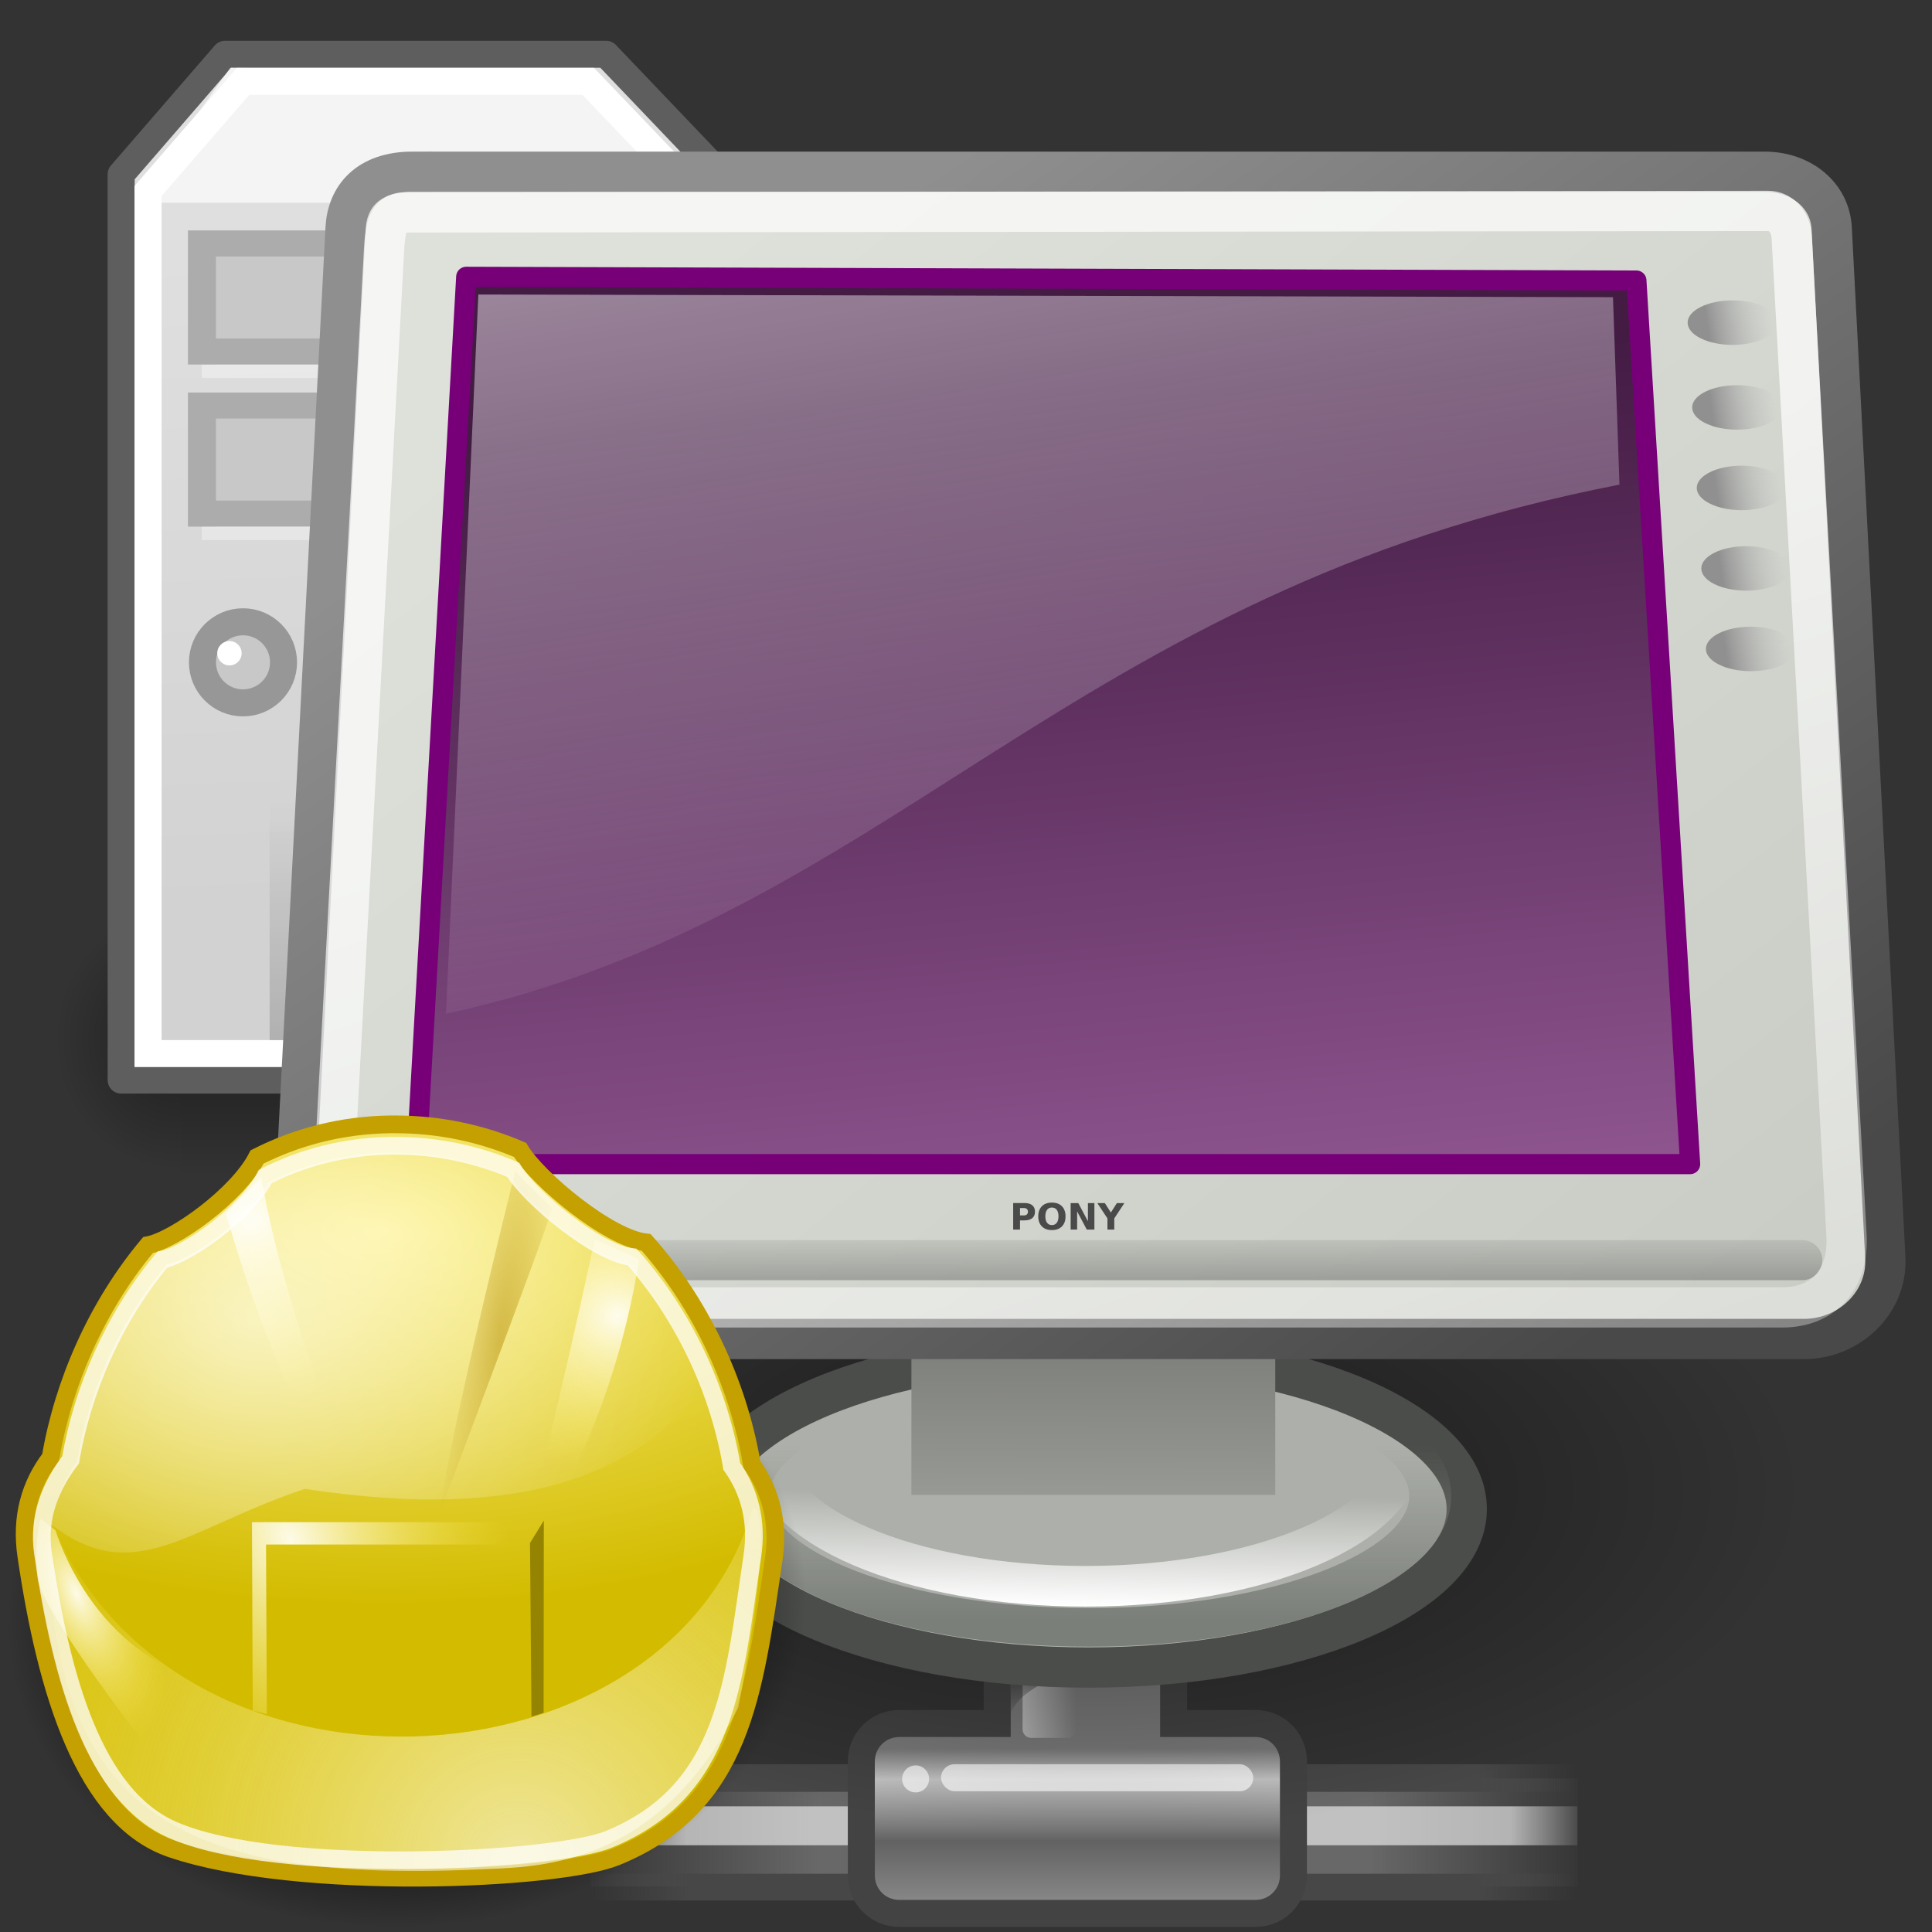 <?xml version="1.0" encoding="UTF-8" standalone="no"?>
<!-- Created with Inkscape (http://www.inkscape.org/) -->

<svg
   xmlns:dc="http://purl.org/dc/elements/1.1/"
   xmlns:cc="http://creativecommons.org/ns#"
   xmlns:rdf="http://www.w3.org/1999/02/22-rdf-syntax-ns#"
   xmlns:svg="http://www.w3.org/2000/svg"
   xmlns="http://www.w3.org/2000/svg"
   xmlns:xlink="http://www.w3.org/1999/xlink"
   xmlns:sodipodi="http://sodipodi.sourceforge.net/DTD/sodipodi-0.dtd"
   xmlns:inkscape="http://www.inkscape.org/namespaces/inkscape"
   width="48px"
   height="48px"
   id="svg2327"
   sodipodi:version="0.32"
   inkscape:version="0.48.1 r9760"
   sodipodi:docname="slave-computer-w.svg"
   inkscape:output_extension="org.inkscape.output.svg.inkscape"
   version="1.1"
   inkscape:export-filename="/Users/stephenc/src/meta-nectar/war/images/slave-computer-w.png"
   inkscape:export-xdpi="45"
   inkscape:export-ydpi="45">
  <rect width="100%" height="100%" fill="#333333" stroke="none"/>
  <defs
     id="defs3">
    <inkscape:perspective
       sodipodi:type="inkscape:persp3d"
       inkscape:vp_x="0 : 24 : 1"
       inkscape:vp_y="0 : 1000 : 0"
       inkscape:vp_z="48 : 24 : 1"
       inkscape:persp3d-origin="24 : 16 : 1"
       id="perspective71" />
    <linearGradient
       id="linearGradient2329">
      <stop
         id="stop2331"
         offset="0"
         style="stop-color:#ffffff;stop-opacity:1;" />
      <stop
         id="stop2333"
         offset="1"
         style="stop-color:#ffffff;stop-opacity:0;" />
    </linearGradient>
    <linearGradient
       id="linearGradient2711">
      <stop
         id="stop2713"
         offset="0"
         style="stop-color:#909090;stop-opacity:1;" />
      <stop
         id="stop2715"
         offset="1"
         style="stop-color:#bebebe;stop-opacity:0;" />
    </linearGradient>
    <linearGradient
       id="linearGradient2701">
      <stop
         id="stop2703"
         offset="0"
         style="stop-color:#585956;stop-opacity:1;" />
      <stop
         id="stop2705"
         offset="1"
         style="stop-color:#bbbeb8;stop-opacity:1;" />
    </linearGradient>
    <linearGradient
       id="linearGradient2675">
      <stop
         id="stop2677"
         offset="0"
         style="stop-color:#5b5b97;stop-opacity:1;" />
      <stop
         id="stop2679"
         offset="1"
         style="stop-color:#1b1b43;stop-opacity:1;" />
    </linearGradient>
    <linearGradient
       id="linearGradient2667">
      <stop
         id="stop2669"
         offset="0"
         style="stop-color:#ffffff;stop-opacity:1;" />
      <stop
         id="stop2671"
         offset="1"
         style="stop-color:#fcfcff;stop-opacity:0;" />
    </linearGradient>
    <linearGradient
       id="linearGradient2253">
      <stop
         style="stop-color:#8f8f8f;stop-opacity:1;"
         offset="0"
         id="stop2255" />
      <stop
         style="stop-color:#494949;stop-opacity:1;"
         offset="1"
         id="stop2257" />
    </linearGradient>
    <linearGradient
       id="linearGradient2245">
      <stop
         style="stop-color:#dde1d9;stop-opacity:1;"
         offset="0"
         id="stop2247" />
      <stop
         style="stop-color:#cacdc6;stop-opacity:1;"
         offset="1"
         id="stop2249" />
    </linearGradient>
    <linearGradient
       y2="117.827"
       x2="15.343"
       y1="117.827"
       x1="1.642"
       gradientTransform="matrix(2.74,0,0,9.123567e-2,0.457,32.75)"
       gradientUnits="userSpaceOnUse"
       id="linearGradient2618"
       xlink:href="#linearGradient178"
       inkscape:collect="always" />
    <linearGradient
       id="linearGradient3983">
      <stop
         id="stop3984"
         offset="0"
         style="stop-color:#ffffff;stop-opacity:0.876;" />
      <stop
         id="stop3985"
         offset="1"
         style="stop-color:#fffffe;stop-opacity:0;" />
    </linearGradient>
    <linearGradient
       id="linearGradient1789">
      <stop
         id="stop1790"
         offset="0"
         style="stop-color:#202020;stop-opacity:1;" />
      <stop
         id="stop1791"
         offset="1"
         style="stop-color:#b9b9b9;stop-opacity:1;" />
    </linearGradient>
    <linearGradient
       id="linearGradient3096">
      <stop
         style="stop-color:#424242;stop-opacity:1;"
         offset="0"
         id="stop3098" />
      <stop
         style="stop-color:#777777;stop-opacity:1;"
         offset="1"
         id="stop3100" />
    </linearGradient>
    <linearGradient
       id="linearGradient9766">
      <stop
         id="stop9768"
         offset="0"
         style="stop-color:#6194cb;stop-opacity:1;" />
      <stop
         id="stop9770"
         offset="1"
         style="stop-color:#729fcf;stop-opacity:1;" />
    </linearGradient>
    <linearGradient
       id="linearGradient264">
      <stop
         style="stop-color:#000000;stop-opacity:0.503;"
         offset="0"
         id="stop265" />
      <stop
         style="stop-color:#000000;stop-opacity:0;"
         offset="1"
         id="stop266" />
    </linearGradient>
    <linearGradient
       id="linearGradient218">
      <stop
         style="stop-color:#ffffff;stop-opacity:0.449;"
         offset="0"
         id="stop219" />
      <stop
         style="stop-color:#ffffff;stop-opacity:0;"
         offset="1"
         id="stop222" />
    </linearGradient>
    <linearGradient
       id="linearGradient204">
      <stop
         style="stop-color:#7a7a7a;stop-opacity:1;"
         offset="0"
         id="stop205" />
      <stop
         style="stop-color:#c5c5c5;stop-opacity:1;"
         offset="0.198"
         id="stop207" />
      <stop
         style="stop-color:#626262;stop-opacity:1;"
         offset="0.599"
         id="stop208" />
      <stop
         style="stop-color:#888888;stop-opacity:1;"
         offset="1"
         id="stop206" />
    </linearGradient>
    <linearGradient
       id="linearGradient178">
      <stop
         style="stop-color:#ffffff;stop-opacity:0;"
         offset="0"
         id="stop179" />
      <stop
         style="stop-color:#ffffff;stop-opacity:0.707;"
         offset="0.108"
         id="stop180" />
      <stop
         style="stop-color:#ffffff;stop-opacity:0.707;"
         offset="0.921"
         id="stop181" />
      <stop
         style="stop-color:#ffffff;stop-opacity:0;"
         offset="1"
         id="stop182" />
    </linearGradient>
    <linearGradient
       id="linearGradient272">
      <stop
         style="stop-color:#474747;stop-opacity:0;"
         offset="0"
         id="stop273" />
      <stop
         style="stop-color:#474747;stop-opacity:1;"
         offset="0.1"
         id="stop275" />
      <stop
         style="stop-color:#474747;stop-opacity:1;"
         offset="0.9"
         id="stop276" />
      <stop
         style="stop-color:#474747;stop-opacity:0;"
         offset="1"
         id="stop274" />
    </linearGradient>
    <linearGradient
       id="linearGradient158">
      <stop
         style="stop-color:#686868;stop-opacity:0;"
         offset="0"
         id="stop159" />
      <stop
         style="stop-color:#686868;stop-opacity:1;"
         offset="0.238"
         id="stop162" />
      <stop
         style="stop-color:#686868;stop-opacity:1;"
         offset="0.781"
         id="stop163" />
      <stop
         style="stop-color:#686868;stop-opacity:0;"
         offset="1"
         id="stop160" />
    </linearGradient>
    <inkscape:perspective
       id="perspective99"
       inkscape:persp3d-origin="24 : 16 : 1"
       inkscape:vp_z="48 : 24 : 1"
       inkscape:vp_y="0 : 1000 : 0"
       inkscape:vp_x="0 : 24 : 1"
       sodipodi:type="inkscape:persp3d" />
    <linearGradient
       y2="30.928"
       x2="16.364"
       y1="39.919"
       x1="16.364"
       gradientTransform="translate(11.616,0)"
       gradientUnits="userSpaceOnUse"
       id="linearGradient4088"
       xlink:href="#linearGradient4509"
       inkscape:collect="always" />
    <linearGradient
       y2="30.928"
       x2="16.364"
       y1="39.919"
       x1="16.364"
       gradientTransform="translate(9.616,0)"
       gradientUnits="userSpaceOnUse"
       id="linearGradient4086"
       xlink:href="#linearGradient4509"
       inkscape:collect="always" />
    <linearGradient
       y2="30.928"
       x2="16.364"
       y1="39.919"
       x1="16.364"
       gradientTransform="translate(7.616,0)"
       gradientUnits="userSpaceOnUse"
       id="linearGradient4084"
       xlink:href="#linearGradient4509"
       inkscape:collect="always" />
    <linearGradient
       y2="30.928"
       x2="16.364"
       y1="39.919"
       x1="16.364"
       gradientTransform="translate(5.616,0)"
       gradientUnits="userSpaceOnUse"
       id="linearGradient4082"
       xlink:href="#linearGradient4509"
       inkscape:collect="always" />
    <linearGradient
       y2="30.928"
       x2="16.364"
       y1="39.919"
       x1="16.364"
       gradientTransform="translate(3.616,0)"
       gradientUnits="userSpaceOnUse"
       id="linearGradient4080"
       xlink:href="#linearGradient4509"
       inkscape:collect="always" />
    <linearGradient
       y2="30.928"
       x2="16.364"
       y1="39.919"
       x1="16.364"
       gradientTransform="translate(1.616,0)"
       gradientUnits="userSpaceOnUse"
       id="linearGradient4078"
       xlink:href="#linearGradient4509"
       inkscape:collect="always" />
    <linearGradient
       y2="30.928"
       x2="16.364"
       y1="39.919"
       x1="16.364"
       gradientTransform="translate(12.707,0)"
       gradientUnits="userSpaceOnUse"
       id="linearGradient4076"
       xlink:href="#linearGradient4449"
       inkscape:collect="always" />
    <linearGradient
       y2="30.928"
       x2="16.364"
       y1="39.919"
       x1="16.364"
       gradientTransform="translate(10.707,0)"
       gradientUnits="userSpaceOnUse"
       id="linearGradient4074"
       xlink:href="#linearGradient4449"
       inkscape:collect="always" />
    <linearGradient
       y2="30.928"
       x2="16.364"
       y1="39.919"
       x1="16.364"
       gradientTransform="translate(8.707,0)"
       gradientUnits="userSpaceOnUse"
       id="linearGradient4072"
       xlink:href="#linearGradient4449"
       inkscape:collect="always" />
    <linearGradient
       y2="30.928"
       x2="16.364"
       y1="39.919"
       x1="16.364"
       gradientTransform="translate(6.707,0)"
       gradientUnits="userSpaceOnUse"
       id="linearGradient4070"
       xlink:href="#linearGradient4449"
       inkscape:collect="always" />
    <linearGradient
       y2="30.928"
       x2="16.364"
       y1="39.919"
       x1="16.364"
       gradientTransform="translate(4.707,0)"
       gradientUnits="userSpaceOnUse"
       id="linearGradient4068"
       xlink:href="#linearGradient4449"
       inkscape:collect="always" />
    <linearGradient
       y2="30.928"
       x2="16.364"
       y1="39.919"
       x1="16.364"
       gradientTransform="translate(2.707,0)"
       gradientUnits="userSpaceOnUse"
       id="linearGradient4066"
       xlink:href="#linearGradient4449"
       inkscape:collect="always" />
    <linearGradient
       y2="26.787"
       x2="22.312"
       y1="26.888"
       x1="27.325"
       gradientTransform="matrix(0.956,0,0,1,0.87,0)"
       gradientUnits="userSpaceOnUse"
       id="linearGradient4064"
       xlink:href="#linearGradient4412"
       inkscape:collect="always" />
    <linearGradient
       y2="26.787"
       x2="22.312"
       y1="26.888"
       x1="27.325"
       gradientTransform="matrix(0.956,0,0,1,0.87,0)"
       gradientUnits="userSpaceOnUse"
       id="linearGradient4062"
       xlink:href="#linearGradient4420"
       inkscape:collect="always" />
    <linearGradient
       y2="10.018"
       x2="23.234"
       y1="34.464"
       x1="24.35"
       gradientTransform="translate(-5.088571e-7,0.404)"
       gradientUnits="userSpaceOnUse"
       id="linearGradient4060"
       xlink:href="#linearGradient4386"
       inkscape:collect="always" />
    <radialGradient
       inkscape:collect="always"
       xlink:href="#linearGradient4543"
       id="radialGradient4549"
       cx="23.537"
       cy="38.707"
       fx="23.537"
       fy="38.707"
       r="14.344"
       gradientTransform="matrix(1,0,0,0.394,0,23.442)"
       gradientUnits="userSpaceOnUse" />
    <linearGradient
       inkscape:collect="always"
       xlink:href="#linearGradient4509"
       id="linearGradient4505"
       gradientUnits="userSpaceOnUse"
       gradientTransform="translate(11.616,-9.675149e-17)"
       x1="16.364"
       y1="39.919"
       x2="16.364"
       y2="30.928" />
    <linearGradient
       inkscape:collect="always"
       xlink:href="#linearGradient4509"
       id="linearGradient4503"
       gradientUnits="userSpaceOnUse"
       gradientTransform="translate(9.616,-9.675149e-17)"
       x1="16.364"
       y1="39.919"
       x2="16.364"
       y2="30.928" />
    <linearGradient
       inkscape:collect="always"
       xlink:href="#linearGradient4509"
       id="linearGradient4501"
       gradientUnits="userSpaceOnUse"
       gradientTransform="translate(7.616,-9.675149e-17)"
       x1="16.364"
       y1="39.919"
       x2="16.364"
       y2="30.928" />
    <linearGradient
       inkscape:collect="always"
       xlink:href="#linearGradient4509"
       id="linearGradient4499"
       gradientUnits="userSpaceOnUse"
       gradientTransform="translate(5.616,-9.675149e-17)"
       x1="16.364"
       y1="39.919"
       x2="16.364"
       y2="30.928" />
    <linearGradient
       inkscape:collect="always"
       xlink:href="#linearGradient4509"
       id="linearGradient4497"
       gradientUnits="userSpaceOnUse"
       gradientTransform="translate(3.616,-9.675149e-17)"
       x1="16.364"
       y1="39.919"
       x2="16.364"
       y2="30.928" />
    <linearGradient
       inkscape:collect="always"
       xlink:href="#linearGradient4509"
       id="linearGradient4495"
       gradientUnits="userSpaceOnUse"
       x1="16.364"
       y1="39.919"
       x2="16.364"
       y2="30.928"
       gradientTransform="translate(1.616,-4.996817e-17)" />
    <linearGradient
       inkscape:collect="always"
       xlink:href="#linearGradient4449"
       id="linearGradient4479"
       gradientUnits="userSpaceOnUse"
       gradientTransform="translate(12.707,-9.675149e-17)"
       x1="16.364"
       y1="39.919"
       x2="16.364"
       y2="30.928" />
    <linearGradient
       inkscape:collect="always"
       xlink:href="#linearGradient4449"
       id="linearGradient4475"
       gradientUnits="userSpaceOnUse"
       gradientTransform="translate(10.707,-9.675149e-17)"
       x1="16.364"
       y1="39.919"
       x2="16.364"
       y2="30.928" />
    <linearGradient
       inkscape:collect="always"
       xlink:href="#linearGradient4449"
       id="linearGradient4471"
       gradientUnits="userSpaceOnUse"
       gradientTransform="translate(8.707,-9.675149e-17)"
       x1="16.364"
       y1="39.919"
       x2="16.364"
       y2="30.928" />
    <linearGradient
       inkscape:collect="always"
       xlink:href="#linearGradient4449"
       id="linearGradient4467"
       gradientUnits="userSpaceOnUse"
       gradientTransform="translate(6.707,-9.675149e-17)"
       x1="16.364"
       y1="39.919"
       x2="16.364"
       y2="30.928" />
    <linearGradient
       inkscape:collect="always"
       xlink:href="#linearGradient4449"
       id="linearGradient4463"
       gradientUnits="userSpaceOnUse"
       gradientTransform="translate(4.707,-9.675149e-17)"
       x1="16.364"
       y1="39.919"
       x2="16.364"
       y2="30.928" />
    <linearGradient
       inkscape:collect="always"
       xlink:href="#linearGradient4449"
       id="linearGradient4459"
       gradientUnits="userSpaceOnUse"
       x1="16.364"
       y1="39.919"
       x2="16.364"
       y2="30.928"
       gradientTransform="translate(2.707,-9.675149e-17)" />
    <linearGradient
       inkscape:collect="always"
       xlink:href="#linearGradient4420"
       id="linearGradient4426"
       x1="27.325"
       y1="26.888"
       x2="22.312"
       y2="26.787"
       gradientUnits="userSpaceOnUse"
       gradientTransform="matrix(0.956,0,0,1,0.87,-3.2624e-15)" />
    <linearGradient
       inkscape:collect="always"
       xlink:href="#linearGradient4412"
       id="linearGradient4418"
       x1="27.325"
       y1="26.888"
       x2="22.312"
       y2="26.787"
       gradientUnits="userSpaceOnUse"
       gradientTransform="matrix(0.956,0,0,1,0.87,-3.2624e-15)" />
    <linearGradient
       inkscape:collect="always"
       xlink:href="#linearGradient4386"
       id="linearGradient4392"
       x1="24.35"
       y1="34.464"
       x2="23.234"
       y2="10.018"
       gradientUnits="userSpaceOnUse"
       gradientTransform="translate(-5.088571e-7,0.404)" />
    <linearGradient
       id="linearGradient4386">
      <stop
         style="stop-color:#d2d2d2;stop-opacity:1;"
         offset="0"
         id="stop4388" />
      <stop
         style="stop-color:#dfdfdf;stop-opacity:1;"
         offset="1"
         id="stop4390" />
    </linearGradient>
    <linearGradient
       id="linearGradient4400">
      <stop
         style="stop-color:#979797;stop-opacity:1;"
         offset="0"
         id="stop4402" />
      <stop
         style="stop-color:#c8c8c8;stop-opacity:1;"
         offset="1"
         id="stop4404" />
    </linearGradient>
    <linearGradient
       inkscape:collect="always"
       id="linearGradient4412">
      <stop
         style="stop-color:#ffffff;stop-opacity:1;"
         offset="0"
         id="stop4414" />
      <stop
         style="stop-color:#ffffff;stop-opacity:0;"
         offset="1"
         id="stop4416" />
    </linearGradient>
    <linearGradient
       inkscape:collect="always"
       id="linearGradient4420">
      <stop
         style="stop-color:#ffffff;stop-opacity:1;"
         offset="0"
         id="stop4422" />
      <stop
         style="stop-color:#ffffff;stop-opacity:0;"
         offset="1"
         id="stop4424" />
    </linearGradient>
    <linearGradient
       inkscape:collect="always"
       id="linearGradient4449">
      <stop
         style="stop-color:#ffffff;stop-opacity:1;"
         offset="0"
         id="stop4451" />
      <stop
         style="stop-color:#ffffff;stop-opacity:0;"
         offset="1"
         id="stop4453" />
    </linearGradient>
    <linearGradient
       id="linearGradient4509">
      <stop
         id="stop4511"
         offset="0"
         style="stop-color:#000000;stop-opacity:1;" />
      <stop
         id="stop4513"
         offset="1"
         style="stop-color:#000000;stop-opacity:0;" />
    </linearGradient>
    <linearGradient
       inkscape:collect="always"
       id="linearGradient4543">
      <stop
         style="stop-color:#000000;stop-opacity:1;"
         offset="0"
         id="stop4545" />
      <stop
         style="stop-color:#000000;stop-opacity:0;"
         offset="1"
         id="stop4547" />
    </linearGradient>
    <linearGradient
       y2="117.827"
       x2="15.343"
       y1="117.827"
       x1="1.642"
       gradientTransform="matrix(2.74,0,0,0.148,31.378,14.833)"
       gradientUnits="userSpaceOnUse"
       id="linearGradient177"
       xlink:href="#linearGradient178-7"
       inkscape:collect="always" />
    <linearGradient
       id="linearGradient178-7">
      <stop
         id="stop179-6"
         offset="0"
         style="stop-color:#ffffff;stop-opacity:0;" />
      <stop
         id="stop180-2"
         offset="0.108"
         style="stop-color:#ffffff;stop-opacity:0.707;" />
      <stop
         id="stop181-7"
         offset="0.921"
         style="stop-color:#ffffff;stop-opacity:0.707;" />
      <stop
         id="stop182-0"
         offset="1"
         style="stop-color:#ffffff;stop-opacity:0;" />
    </linearGradient>
    <linearGradient
       gradientUnits="userSpaceOnUse"
       y2="372.578"
       x2="5.086"
       y1="372.578"
       x1="0.612"
       gradientTransform="matrix(8.169,0,0,0.229,31.378,-46.267)"
       id="linearGradient271"
       xlink:href="#linearGradient272-3"
       inkscape:collect="always" />
    <linearGradient
       id="linearGradient272-3">
      <stop
         id="stop273-9"
         offset="0"
         style="stop-color:#474747;stop-opacity:0;" />
      <stop
         id="stop275-8"
         offset="0.1"
         style="stop-color:#474747;stop-opacity:1;" />
      <stop
         id="stop276-6"
         offset="0.9"
         style="stop-color:#474747;stop-opacity:1;" />
      <stop
         id="stop274-5"
         offset="1"
         style="stop-color:#474747;stop-opacity:0;" />
    </linearGradient>
    <linearGradient
       y2="372.578"
       x2="5.086"
       y1="372.578"
       x1="0.612"
       gradientTransform="matrix(8.169,0,0,0.221,31.378,-48.274)"
       gradientUnits="userSpaceOnUse"
       id="linearGradient283"
       xlink:href="#linearGradient272-3"
       inkscape:collect="always" />
    <linearGradient
       y2="117.827"
       x2="15.343"
       y1="117.827"
       x1="1.642"
       gradientTransform="matrix(2.74,0,0,0.365,31.378,-10.353)"
       gradientUnits="userSpaceOnUse"
       id="linearGradient175"
       xlink:href="#linearGradient158-3"
       inkscape:collect="always" />
    <linearGradient
       id="linearGradient158-3">
      <stop
         id="stop159-9"
         offset="0"
         style="stop-color:#686868;stop-opacity:0;" />
      <stop
         id="stop162-9"
         offset="0.238"
         style="stop-color:#686868;stop-opacity:1;" />
      <stop
         id="stop163-7"
         offset="0.781"
         style="stop-color:#686868;stop-opacity:1;" />
      <stop
         id="stop160-0"
         offset="1"
         style="stop-color:#686868;stop-opacity:0;" />
    </linearGradient>
    <linearGradient
       y2="609.505"
       x2="302.857"
       y1="366.648"
       x1="302.857"
       gradientTransform="matrix(2.774,0,0,1.97,-1892.179,-872.885)"
       gradientUnits="userSpaceOnUse"
       id="linearGradient6715"
       xlink:href="#linearGradient5048"
       inkscape:collect="always" />
    <linearGradient
       id="linearGradient5048">
      <stop
         id="stop5050"
         offset="0"
         style="stop-color:black;stop-opacity:0;" />
      <stop
         style="stop-color:black;stop-opacity:1;"
         offset="0.5"
         id="stop5056" />
      <stop
         id="stop5052"
         offset="1"
         style="stop-color:black;stop-opacity:0;" />
    </linearGradient>
    <radialGradient
       r="117.143"
       fy="486.648"
       fx="605.714"
       cy="486.648"
       cx="605.714"
       gradientTransform="matrix(2.774,0,0,1.97,-1891.633,-872.885)"
       gradientUnits="userSpaceOnUse"
       id="radialGradient6717"
       xlink:href="#linearGradient5060"
       inkscape:collect="always" />
    <linearGradient
       id="linearGradient5060"
       inkscape:collect="always">
      <stop
         id="stop5062"
         offset="0"
         style="stop-color:black;stop-opacity:1;" />
      <stop
         id="stop5064"
         offset="1"
         style="stop-color:black;stop-opacity:0;" />
    </linearGradient>
    <radialGradient
       r="117.143"
       fy="486.648"
       fx="605.714"
       cy="486.648"
       cx="605.714"
       gradientTransform="matrix(-2.774,0,0,1.97,112.762,-872.885)"
       gradientUnits="userSpaceOnUse"
       id="radialGradient6719"
       xlink:href="#linearGradient5060"
       inkscape:collect="always" />
    <inkscape:perspective
       id="perspective127"
       inkscape:persp3d-origin="24 : 16 : 1"
       inkscape:vp_z="48 : 24 : 1"
       inkscape:vp_y="0 : 1000 : 0"
       inkscape:vp_x="0 : 24 : 1"
       sodipodi:type="inkscape:persp3d" />
    <linearGradient
       inkscape:collect="always"
       xlink:href="#linearGradient264"
       id="linearGradient33966"
       gradientUnits="userSpaceOnUse"
       gradientTransform="matrix(0.811,0,0,1.233,55.082,-0.46)"
       x1="28.633"
       y1="29.943"
       x2="28.784"
       y2="31.49" />
    <linearGradient
       inkscape:collect="always"
       xlink:href="#linearGradient218"
       id="linearGradient33969"
       gradientUnits="userSpaceOnUse"
       gradientTransform="matrix(1.139,0,0,1.732,34.664,-0.585)"
       x1="36.373"
       y1="22.228"
       x2="38.105"
       y2="22.228" />
    <linearGradient
       inkscape:collect="always"
       xlink:href="#linearGradient204"
       id="linearGradient33972"
       gradientUnits="userSpaceOnUse"
       gradientTransform="matrix(0.984,0,0,1.016,55.082,0.915)"
       x1="23.1"
       y1="38.297"
       x2="23.1"
       y2="43.915" />
    <linearGradient
       inkscape:collect="always"
       xlink:href="#linearGradient178"
       id="linearGradient33975"
       gradientUnits="userSpaceOnUse"
       gradientTransform="matrix(2.74,0,0,0.132,55.082,27.17)"
       x1="1.642"
       y1="117.827"
       x2="15.343"
       y2="117.827" />
    <linearGradient
       inkscape:collect="always"
       xlink:href="#linearGradient272"
       id="linearGradient33978"
       gradientUnits="userSpaceOnUse"
       gradientTransform="matrix(8.169,0,0,0.229,55.082,-36.176)"
       x1="0.612"
       y1="372.578"
       x2="5.086"
       y2="372.578" />
    <linearGradient
       inkscape:collect="always"
       xlink:href="#linearGradient272"
       id="linearGradient33981"
       gradientUnits="userSpaceOnUse"
       gradientTransform="matrix(8.169,0,0,0.221,55.082,-37.476)"
       x1="0.612"
       y1="372.578"
       x2="5.086"
       y2="372.578" />
    <linearGradient
       inkscape:collect="always"
       xlink:href="#linearGradient158"
       id="linearGradient33984"
       gradientUnits="userSpaceOnUse"
       gradientTransform="matrix(2.74,0,0,0.365,55.082,-0.085)"
       x1="1.642"
       y1="117.827"
       x2="15.343"
       y2="117.827" />
    <linearGradient
       inkscape:collect="always"
       xlink:href="#linearGradient2329-6"
       id="linearGradient2337-7"
       x1="-35.123"
       y1="34.242"
       x2="-35.075"
       y2="30.962"
       gradientUnits="userSpaceOnUse" />
    <linearGradient
       inkscape:collect="always"
       xlink:href="#linearGradient2321-2"
       id="linearGradient2327-8"
       x1="-35.658"
       y1="33.416"
       x2="-35.658"
       y2="28.206"
       gradientUnits="userSpaceOnUse" />
    <linearGradient
       inkscape:collect="always"
       xlink:href="#linearGradient2253-7"
       id="linearGradient1561-1"
       gradientUnits="userSpaceOnUse"
       gradientTransform="matrix(1.104,0,0,0.905,4.5,2.875)"
       x1="10.391"
       y1="5.382"
       x2="32.537"
       y2="31.246" />
    <linearGradient
       inkscape:collect="always"
       xlink:href="#linearGradient2711-4"
       id="linearGradient2733-7"
       gradientUnits="userSpaceOnUse"
       x1="34.301"
       y1="3.938"
       x2="35.521"
       y2="3.845" />
    <linearGradient
       inkscape:collect="always"
       xlink:href="#linearGradient2711-4"
       id="linearGradient2729-1"
       gradientUnits="userSpaceOnUse"
       x1="34.301"
       y1="3.938"
       x2="35.521"
       y2="3.845" />
    <linearGradient
       inkscape:collect="always"
       xlink:href="#linearGradient2711-4"
       id="linearGradient2725-4"
       gradientUnits="userSpaceOnUse"
       x1="34.301"
       y1="3.938"
       x2="35.521"
       y2="3.845" />
    <linearGradient
       inkscape:collect="always"
       xlink:href="#linearGradient2711-4"
       id="linearGradient2721-8"
       gradientUnits="userSpaceOnUse"
       x1="34.301"
       y1="3.938"
       x2="35.521"
       y2="3.845" />
    <linearGradient
       inkscape:collect="always"
       xlink:href="#linearGradient2711-4"
       id="linearGradient2717-7"
       x1="34.301"
       y1="3.938"
       x2="35.521"
       y2="3.845"
       gradientUnits="userSpaceOnUse" />
    <linearGradient
       inkscape:collect="always"
       xlink:href="#linearGradient2701-7"
       id="linearGradient2707-6"
       gradientTransform="matrix(1.816,0,0,1.279,2.5,-40.245)"
       x1="12.207"
       y1="53.535"
       x2="12.128"
       y2="64.893"
       gradientUnits="userSpaceOnUse" />
    <linearGradient
       inkscape:collect="always"
       xlink:href="#linearGradient2683-3"
       id="linearGradient2689-6"
       gradientTransform="matrix(5.705,0,0,0.175,5.5,2.196)"
       x1="3.707"
       y1="171.291"
       x2="3.707"
       y2="162.451"
       gradientUnits="userSpaceOnUse" />
    <linearGradient
       inkscape:collect="always"
       xlink:href="#linearGradient2675-5"
       id="linearGradient2681-2"
       gradientTransform="matrix(1.174,0,0,0.945,5.222,1.543)"
       x1="19.15"
       y1="32.622"
       x2="16.316"
       y2="8.867"
       gradientUnits="userSpaceOnUse" />
    <linearGradient
       inkscape:collect="always"
       xlink:href="#linearGradient2667-4"
       id="linearGradient2673-2"
       gradientTransform="matrix(1.239,0,0,0.896,5.091,1.543)"
       x1="11.492"
       y1="1.654"
       x2="17.199"
       y2="26.729"
       gradientUnits="userSpaceOnUse" />
    <radialGradient
       gradientUnits="userSpaceOnUse"
       r="8.766"
       fy="67.502"
       fx="12.576"
       cy="67.502"
       cx="12.576"
       gradientTransform="scale(1.926,0.519)"
       id="radialGradient2460-5"
       xlink:href="#linearGradient2454-5"
       inkscape:collect="always" />
    <linearGradient
       gradientUnits="userSpaceOnUse"
       y2="55.201"
       x2="34.975"
       y1="13.005"
       x1="17.698"
       gradientTransform="matrix(1.108,0,0,0.902,5.5,3.875)"
       id="linearGradient2421-3"
       xlink:href="#linearGradient2415-4"
       inkscape:collect="always" />
    <linearGradient
       gradientUnits="userSpaceOnUse"
       y2="33.34"
       x2="34.784"
       y1="7.229"
       x1="8.612"
       gradientTransform="matrix(1.13,0,0,0.885,2.875,1.571)"
       id="linearGradient2251-8"
       xlink:href="#linearGradient2245-4"
       inkscape:collect="always" />
    <linearGradient
       id="linearGradient2245-4">
      <stop
         id="stop2247-1"
         offset="0"
         style="stop-color:#dde1d9;stop-opacity:1;" />
      <stop
         id="stop2249-8"
         offset="1"
         style="stop-color:#cacdc6;stop-opacity:1;" />
    </linearGradient>
    <linearGradient
       id="linearGradient2253-7">
      <stop
         id="stop2255-5"
         offset="0"
         style="stop-color:#8f8f8f;stop-opacity:1;" />
      <stop
         id="stop2257-5"
         offset="1"
         style="stop-color:#494949;stop-opacity:1;" />
    </linearGradient>
    <linearGradient
       id="linearGradient2415-4"
       inkscape:collect="always">
      <stop
         id="stop2417-9"
         offset="0"
         style="stop-color:#ffffff;stop-opacity:1;" />
      <stop
         id="stop2419-1"
         offset="1"
         style="stop-color:#ffffff;stop-opacity:0;" />
    </linearGradient>
    <linearGradient
       id="linearGradient2454-5"
       inkscape:collect="always">
      <stop
         id="stop2456-9"
         offset="0"
         style="stop-color:#000000;stop-opacity:1;" />
      <stop
         id="stop2458-5"
         offset="1"
         style="stop-color:#000000;stop-opacity:0;" />
    </linearGradient>
    <linearGradient
       id="linearGradient2667-4">
      <stop
         style="stop-color:#ffffff;stop-opacity:1;"
         offset="0"
         id="stop2669-3" />
      <stop
         style="stop-color:#fcfcff;stop-opacity:0;"
         offset="1"
         id="stop2671-6" />
    </linearGradient>
    <linearGradient
       id="linearGradient2675-5">
      <stop
         style="stop-color:#965b97;stop-opacity:1;"
         offset="0"
         id="stop2677-3" />
      <stop
         style="stop-color:#431b43;stop-opacity:1;"
         offset="1"
         id="stop2679-5" />
    </linearGradient>
    <linearGradient
       inkscape:collect="always"
       id="linearGradient2683-3">
      <stop
         style="stop-color:#000000;stop-opacity:1;"
         offset="0"
         id="stop2685-8" />
      <stop
         style="stop-color:#000000;stop-opacity:0;"
         offset="1"
         id="stop2687-1" />
    </linearGradient>
    <linearGradient
       id="linearGradient2701-7">
      <stop
         style="stop-color:#585956;stop-opacity:1;"
         offset="0"
         id="stop2703-8" />
      <stop
         style="stop-color:#bbbeb8;stop-opacity:1;"
         offset="1"
         id="stop2705-8" />
    </linearGradient>
    <linearGradient
       id="linearGradient2711-4">
      <stop
         style="stop-color:#909090;stop-opacity:1;"
         offset="0"
         id="stop2713-1" />
      <stop
         style="stop-color:#bebebe;stop-opacity:0;"
         offset="1"
         id="stop2715-3" />
    </linearGradient>
    <linearGradient
       inkscape:collect="always"
       id="linearGradient2321-2">
      <stop
         style="stop-color:#7b7f7a;stop-opacity:1;"
         offset="0"
         id="stop2323-6" />
      <stop
         style="stop-color:#7b7f7a;stop-opacity:0;"
         offset="1"
         id="stop2325-9" />
    </linearGradient>
    <linearGradient
       id="linearGradient2329-6">
      <stop
         style="stop-color:#ffffff;stop-opacity:1;"
         offset="0"
         id="stop2331-0" />
      <stop
         style="stop-color:#ffffff;stop-opacity:0;"
         offset="1"
         id="stop2333-3" />
    </linearGradient>
    <inkscape:perspective
       id="perspective71-4"
       inkscape:persp3d-origin="24 : 16 : 1"
       inkscape:vp_z="48 : 24 : 1"
       inkscape:vp_y="0 : 1000 : 0"
       inkscape:vp_x="0 : 24 : 1"
       sodipodi:type="inkscape:persp3d" />
    <radialGradient
       r="20.531"
       fy="35.878"
       fx="24.446"
       cy="35.878"
       cx="24.446"
       gradientTransform="matrix(1.995,-1.383691e-32,0,1.672,28.378,-53.55)"
       gradientUnits="userSpaceOnUse"
       id="radialGradient2601"
       xlink:href="#linearGradient11520"
       inkscape:collect="always" />
    <linearGradient
       y2="38.947"
       x2="31.799"
       y1="8.947"
       x1="20.092"
       gradientTransform="matrix(1.062,0,0,0.838,51.189,-24.357)"
       gradientUnits="userSpaceOnUse"
       id="linearGradient2596"
       xlink:href="#linearGradient11594"
       inkscape:collect="always" />
    <linearGradient
       y2="39.447"
       x2="24.446"
       y1="12.947"
       x1="24.446"
       gradientTransform="matrix(1,0,0,0.838,52.703,-24.357)"
       gradientUnits="userSpaceOnUse"
       id="linearGradient2594"
       xlink:href="#linearGradient11602"
       inkscape:collect="always" />
    <radialGradient
       r="4.75"
       fy="27.75"
       fx="25"
       cy="27.75"
       cx="25"
       gradientTransform="matrix(3.07,2.727143e-15,-3.444813e-15,3.879,0.316,-107.179)"
       gradientUnits="userSpaceOnUse"
       id="radialGradient2591"
       xlink:href="#linearGradient11615"
       inkscape:collect="always" />
    <linearGradient
       y2="27.375"
       x2="21.5"
       y1="30"
       x1="21.5"
       gradientTransform="matrix(0.985,0,0,1.023,53.903,-31.16)"
       gradientUnits="userSpaceOnUse"
       id="linearGradient2588"
       xlink:href="#linearGradient11625"
       inkscape:collect="always" />
    <linearGradient
       y2="27.375"
       x2="21.5"
       y1="30"
       x1="21.5"
       gradientTransform="matrix(0.985,0,0,1,55.893,-30.521)"
       gradientUnits="userSpaceOnUse"
       id="linearGradient2585"
       xlink:href="#linearGradient11625"
       inkscape:collect="always" />
    <linearGradient
       y2="27.375"
       x2="21.5"
       y1="30"
       x1="21.5"
       gradientTransform="matrix(1.016,0,0,1,57.237,-30.521)"
       gradientUnits="userSpaceOnUse"
       id="linearGradient2582"
       xlink:href="#linearGradient11625"
       inkscape:collect="always" />
    <linearGradient
       id="linearGradient12836"
       inkscape:collect="always">
      <stop
         id="stop12838"
         offset="0"
         style="stop-color:#515152;stop-opacity:1;" />
      <stop
         id="stop12840"
         offset="1"
         style="stop-color:#515152;stop-opacity:0;" />
    </linearGradient>
    <linearGradient
       id="linearGradient12828">
      <stop
         id="stop12830"
         offset="0"
         style="stop-color:#cccccd;stop-opacity:1;" />
      <stop
         style="stop-color:#adadae;stop-opacity:1;"
         offset="0"
         id="stop12862" />
      <stop
         id="stop12832"
         offset="1"
         style="stop-color:#8f8f90;stop-opacity:0;" />
    </linearGradient>
    <linearGradient
       id="linearGradient12810">
      <stop
         id="stop12812"
         offset="0"
         style="stop-color:#ffffff;stop-opacity:1;" />
      <stop
         id="stop12814"
         offset="1"
         style="stop-color:#e5e5e5;stop-opacity:1;" />
    </linearGradient>
    <linearGradient
       id="linearGradient11625"
       inkscape:collect="always">
      <stop
         id="stop11627"
         offset="0"
         style="stop-color:#fce94f;stop-opacity:1;" />
      <stop
         id="stop11629"
         offset="1"
         style="stop-color:#fce94f;stop-opacity:0;" />
    </linearGradient>
    <linearGradient
       id="linearGradient11615">
      <stop
         id="stop11617"
         offset="0"
         style="stop-color:#636363;stop-opacity:1;" />
      <stop
         id="stop11619"
         offset="1"
         style="stop-color:#000000;stop-opacity:1;" />
    </linearGradient>
    <linearGradient
       id="linearGradient11602">
      <stop
         id="stop11604"
         offset="0"
         style="stop-color:#f6f6f6;stop-opacity:1;" />
      <stop
         id="stop11606"
         offset="1"
         style="stop-color:#e0e0e0;stop-opacity:1;" />
    </linearGradient>
    <linearGradient
       id="linearGradient11594">
      <stop
         id="stop11596"
         offset="0"
         style="stop-color:#ffffff;stop-opacity:1;" />
      <stop
         id="stop11598"
         offset="1"
         style="stop-color:#d1d1d1;stop-opacity:1;" />
    </linearGradient>
    <linearGradient
       id="linearGradient11520">
      <stop
         id="stop11522"
         offset="0"
         style="stop-color:#ffffff;stop-opacity:1;" />
      <stop
         id="stop11524"
         offset="1"
         style="stop-color:#dcdcdc;stop-opacity:1;" />
    </linearGradient>
    <linearGradient
       id="linearGradient11508"
       inkscape:collect="always">
      <stop
         id="stop11510"
         offset="0"
         style="stop-color:#000000;stop-opacity:1;" />
      <stop
         id="stop11512"
         offset="1"
         style="stop-color:#000000;stop-opacity:0;" />
    </linearGradient>
    <radialGradient
       gradientTransform="matrix(1.995,-1.383691e-32,0,1.672,-27.2,-29.028)"
       gradientUnits="userSpaceOnUse"
       r="20.531"
       fy="35.878"
       fx="24.446"
       cy="35.878"
       cx="24.446"
       id="radialGradient11526"
       xlink:href="#linearGradient11520"
       inkscape:collect="always" />
    <radialGradient
       r="6.566"
       fy="44.565"
       fx="30.204"
       cy="44.565"
       cx="30.204"
       gradientTransform="matrix(1,0,0,0.338,-5.637071e-14,29.482)"
       gradientUnits="userSpaceOnUse"
       id="radialGradient11532"
       xlink:href="#linearGradient11508"
       inkscape:collect="always" />
    <linearGradient
       gradientTransform="matrix(1.062,0,0,0.838,-4.39,0.165)"
       gradientUnits="userSpaceOnUse"
       y2="38.947"
       x2="31.799"
       y1="8.947"
       x1="20.092"
       id="linearGradient11600"
       xlink:href="#linearGradient11594"
       inkscape:collect="always" />
    <linearGradient
       gradientTransform="matrix(1,0,0,0.838,-2.875,0.165)"
       gradientUnits="userSpaceOnUse"
       y2="39.447"
       x2="24.446"
       y1="12.947"
       x1="24.446"
       id="linearGradient11608"
       xlink:href="#linearGradient11602"
       inkscape:collect="always" />
    <radialGradient
       r="4.75"
       fy="27.75"
       fx="25"
       cy="27.75"
       cx="25"
       gradientTransform="matrix(3.07,2.727143e-15,-3.444813e-15,3.879,-55.262,-82.657)"
       gradientUnits="userSpaceOnUse"
       id="radialGradient12909"
       xlink:href="#linearGradient11615"
       inkscape:collect="always" />
    <linearGradient
       y2="27.375"
       x2="21.5"
       y1="30"
       x1="21.5"
       gradientTransform="matrix(1.016,0,0,1,1.659,-6)"
       gradientUnits="userSpaceOnUse"
       id="linearGradient12918"
       xlink:href="#linearGradient11625"
       inkscape:collect="always" />
    <linearGradient
       y2="27.375"
       x2="21.5"
       y1="30"
       x1="21.5"
       gradientTransform="matrix(0.985,0,0,1,0.315,-6)"
       gradientUnits="userSpaceOnUse"
       id="linearGradient12921"
       xlink:href="#linearGradient11625"
       inkscape:collect="always" />
    <linearGradient
       y2="27.375"
       x2="21.5"
       y1="30"
       x1="21.5"
       gradientTransform="matrix(0.985,0,0,1.023,-1.676,-6.639)"
       gradientUnits="userSpaceOnUse"
       id="linearGradient12924"
       xlink:href="#linearGradient11625"
       inkscape:collect="always" />
    <linearGradient
       gradientTransform="matrix(0.756,0,0,0.756,-25.198,17.099)"
       y2="12.022"
       x2="62.591"
       y1="25.21"
       x1="84.999"
       gradientUnits="userSpaceOnUse"
       id="linearGradient12927"
       xlink:href="#linearGradient12810"
       inkscape:collect="always" />
    <radialGradient
       r="7.006"
       fy="33.399"
       fx="88.593"
       cy="33.399"
       cx="88.593"
       gradientTransform="matrix(0.732,0.172,-0.147,0.625,-17.708,5.186)"
       gradientUnits="userSpaceOnUse"
       id="radialGradient12931"
       xlink:href="#linearGradient12828"
       inkscape:collect="always" />
    <linearGradient
       gradientTransform="matrix(0.756,0,0,0.756,-24.845,17.276)"
       y2="36.656"
       x2="92.062"
       y1="31.656"
       x1="88.75"
       gradientUnits="userSpaceOnUse"
       id="linearGradient12934"
       xlink:href="#linearGradient12836"
       inkscape:collect="always" />
    <linearGradient
       gradientTransform="matrix(0.756,0,0,0.756,-25.198,17.099)"
       y2="21.46"
       x2="87.529"
       y1="21.46"
       x1="65.624"
       gradientUnits="userSpaceOnUse"
       id="linearGradient12941"
       xlink:href="#linearGradient12810"
       inkscape:collect="always" />
    <radialGradient
       r="6.566"
       fy="44.565"
       fx="30.204"
       cy="44.565"
       cx="30.204"
       gradientTransform="matrix(1,1.166195e-16,-4.328308e-17,0.338,-4.615251e-14,29.482)"
       gradientUnits="userSpaceOnUse"
       id="radialGradient12962"
       xlink:href="#linearGradient11508"
       inkscape:collect="always" />
    <radialGradient
       r="1.24"
       fy="24.428"
       fx="36.828"
       cy="24.428"
       cx="36.828"
       gradientTransform="matrix(13.399,-4.118282e-6,6.831725e-6,22.227,-456.625,-518.521)"
       gradientUnits="userSpaceOnUse"
       id="radialGradient3508"
       xlink:href="#linearGradient3498"
       inkscape:collect="always" />
    <radialGradient
       r="1.24"
       fy="24.428"
       fx="36.828"
       cy="24.428"
       cx="36.828"
       gradientTransform="matrix(21.094,2.34445e-15,1.470518e-12,22.227,-740.047,-518.52)"
       gradientUnits="userSpaceOnUse"
       id="radialGradient3506"
       xlink:href="#linearGradient3498"
       inkscape:collect="always" />
    <radialGradient
       gradientUnits="userSpaceOnUse"
       gradientTransform="matrix(13.399,-4.118282e-6,6.831725e-6,22.227,-456.625,-518.521)"
       r="1.24"
       fy="24.428"
       fx="36.828"
       cy="24.428"
       cx="36.828"
       id="radialGradient3504"
       xlink:href="#linearGradient3498"
       inkscape:collect="always" />
    <linearGradient
       gradientTransform="translate(-64.7,0)"
       gradientUnits="userSpaceOnUse"
       y2="11.03"
       x2="10.438"
       y1="11.03"
       x1="8.054"
       id="linearGradient3794"
       xlink:href="#linearGradient3788"
       inkscape:collect="always" />
    <linearGradient
       gradientTransform="translate(-64.7,0)"
       y2="18.985"
       x2="10.438"
       y1="8.29"
       x1="10.438"
       gradientUnits="userSpaceOnUse"
       id="linearGradient3668"
       xlink:href="#linearGradient3657"
       inkscape:collect="always" />
    <linearGradient
       id="linearGradient4608">
      <stop
         id="stop4610"
         offset="0"
         style="stop-color:#eeeeec" />
      <stop
         id="stop4612"
         offset="1"
         style="stop-color:#8a8c87;stop-opacity:1;" />
    </linearGradient>
    <linearGradient
       gradientTransform="matrix(0.998,0,0,1,-97.717,-9.353)"
       spreadMethod="reflect"
       gradientUnits="userSpaceOnUse"
       y2="40.999"
       x2="57.954"
       y1="35.015"
       x1="58.016"
       id="linearGradient4641"
       xlink:href="#linearGradient4608"
       inkscape:collect="always" />
    <linearGradient
       id="linearGradient3657">
      <stop
         id="stop3659"
         offset="0"
         style="stop-color:#fafafa;stop-opacity:1;" />
      <stop
         id="stop3661"
         offset="1"
         style="stop-color:#bfbfbf;stop-opacity:1;" />
    </linearGradient>
    <linearGradient
       id="linearGradient3674">
      <stop
         id="stop3676"
         offset="0"
         style="stop-color:#ffffff;stop-opacity:0;" />
      <stop
         id="stop3678"
         offset="1"
         style="stop-color:#ffffff;stop-opacity:1;" />
    </linearGradient>
    <linearGradient
       id="linearGradient3788">
      <stop
         id="stop3790"
         offset="0"
         style="stop-color:#cccdcb;stop-opacity:1;" />
      <stop
         id="stop3792"
         offset="1"
         style="stop-color:#888a85;stop-opacity:1;" />
    </linearGradient>
    <linearGradient
       id="linearGradient4068-1">
      <stop
         id="stop4070"
         offset="0"
         style="stop-color:#eaeae9;stop-opacity:1;" />
      <stop
         id="stop4072"
         offset="1"
         style="stop-color:#a5a7a2;stop-opacity:1;" />
    </linearGradient>
    <linearGradient
       id="linearGradient3498"
       inkscape:collect="always">
      <stop
         id="stop3500"
         offset="0"
         style="stop-color:#3465a4;stop-opacity:1;" />
      <stop
         id="stop3502"
         offset="1"
         style="stop-color:#3465a4;stop-opacity:0;" />
    </linearGradient>
    <inkscape:perspective
       id="perspective146"
       inkscape:persp3d-origin="24 : 16 : 1"
       inkscape:vp_z="48 : 24 : 1"
       inkscape:vp_y="0 : 1000 : 0"
       inkscape:vp_x="0 : 24 : 1"
       sodipodi:type="inkscape:persp3d" />
    <radialGradient
       gradientUnits="userSpaceOnUse"
       gradientTransform="matrix(1.403,0,0,1.116,-6.238,0.053)"
       r="18.37"
       fy="10.943"
       fx="15.492"
       cy="10.943"
       cx="15.492"
       id="radialGradient2813"
       xlink:href="#linearGradient2807"
       inkscape:collect="always" />
    <radialGradient
       r="35.935"
       fy="424.157"
       fx="131.237"
       cy="424.157"
       cx="131.237"
       gradientTransform="matrix(0.102,-0.043,0.096,0.23,-48.672,-64.241)"
       gradientUnits="userSpaceOnUse"
       id="radialGradient2798"
       xlink:href="#linearGradient8543"
       inkscape:collect="always" />
    <radialGradient
       gradientUnits="userSpaceOnUse"
       gradientTransform="matrix(1,0,0,0.415,0,26.701)"
       r="30.366"
       fy="45.674"
       fx="29.899"
       cy="45.674"
       cx="29.899"
       id="radialGradient18290"
       xlink:href="#linearGradient18284"
       inkscape:collect="always" />
    <radialGradient
       gradientUnits="userSpaceOnUse"
       gradientTransform="matrix(0.106,-0.045,0.067,0.157,-46.016,-24.355)"
       r="103.26"
       fy="409.837"
       fx="340.359"
       cy="409.837"
       cx="340.359"
       id="radialGradient13895"
       xlink:href="#linearGradient8543"
       inkscape:collect="always" />
    <radialGradient
       gradientUnits="userSpaceOnUse"
       gradientTransform="matrix(0.082,0.01,-0.043,0.346,6.123,-84.504)"
       r="38.452"
       fy="270.68"
       fx="424.992"
       cy="270.68"
       cx="424.992"
       id="radialGradient11208"
       xlink:href="#linearGradient11202"
       inkscape:collect="always" />
    <radialGradient
       gradientUnits="userSpaceOnUse"
       gradientTransform="matrix(0.273,-0.072,0.056,0.214,-78.547,-24.305)"
       r="48.783"
       fy="243.069"
       fx="293.82"
       cy="243.069"
       cx="293.82"
       id="radialGradient10317"
       xlink:href="#linearGradient8543"
       inkscape:collect="always" />
    <radialGradient
       gradientUnits="userSpaceOnUse"
       gradientTransform="matrix(0.225,0.01,-0.01,0.216,-73.88,-54.898)"
       r="40.975"
       fy="286.469"
       fx="500.978"
       cy="286.469"
       cx="500.978"
       id="radialGradient9434"
       xlink:href="#linearGradient8543"
       inkscape:collect="always" />
    <radialGradient
       gradientUnits="userSpaceOnUse"
       gradientTransform="matrix(0.164,-0.011,0.011,0.165,-46.182,-65.655)"
       r="235.886"
       fy="685.991"
       fx="420.878"
       cy="685.991"
       cx="420.878"
       id="radialGradient8549"
       xlink:href="#linearGradient8543"
       inkscape:collect="always" />
    <radialGradient
       r="297.213"
       fy="-72.42"
       fx="336.738"
       cy="-72.42"
       cx="336.738"
       gradientTransform="matrix(0.137,0,-4.484926e-5,0.071,-23.398,12.31)"
       gradientUnits="userSpaceOnUse"
       id="radialGradient7666"
       xlink:href="#linearGradient5012"
       inkscape:collect="always" />
    <linearGradient
       id="linearGradient5012">
      <stop
         id="stop5014"
         offset="0"
         style="stop-color:#fdf188;stop-opacity:1;" />
      <stop
         id="stop5016"
         offset="1"
         style="stop-color:#d3bc00;stop-opacity:1;" />
    </linearGradient>
    <linearGradient
       id="linearGradient8543">
      <stop
         id="stop8545"
         offset="0"
         style="stop-color:#fffef5;stop-opacity:0.941;" />
      <stop
         id="stop8547"
         offset="1"
         style="stop-color:#fce94f;stop-opacity:0;" />
    </linearGradient>
    <linearGradient
       id="linearGradient11202">
      <stop
         id="stop11204"
         offset="0"
         style="stop-color:#c4a000;stop-opacity:1;" />
      <stop
         id="stop11206"
         offset="1"
         style="stop-color:#c4a000;stop-opacity:0;" />
    </linearGradient>
    <linearGradient
       id="linearGradient18284">
      <stop
         id="stop18286"
         offset="0"
         style="stop-color:#000000;stop-opacity:1;" />
      <stop
         style="stop-color:#000000;stop-opacity:1;"
         offset="0.5"
         id="stop20913" />
      <stop
         style="stop-color:#000000;stop-opacity:0;"
         offset="1"
         id="stop19165" />
    </linearGradient>
    <linearGradient
       id="linearGradient2807"
       inkscape:collect="always">
      <stop
         id="stop2809"
         offset="0"
         style="stop-color:#ffffff;stop-opacity:1;" />
      <stop
         id="stop2811"
         offset="1"
         style="stop-color:#ffffff;stop-opacity:0;" />
    </linearGradient>
    <inkscape:perspective
       id="perspective47"
       inkscape:persp3d-origin="24 : 16 : 1"
       inkscape:vp_z="48 : 24 : 1"
       inkscape:vp_y="0 : 1000 : 0"
       inkscape:vp_x="0 : 24 : 1"
       sodipodi:type="inkscape:persp3d" />
  </defs>
  <sodipodi:namedview
     id="base"
     pagecolor="#ffffff"
     bordercolor="#666666"
     borderopacity="0.122"
     inkscape:pageopacity="0.0"
     inkscape:pageshadow="2"
     inkscape:zoom="5.6568542"
     inkscape:cx="8.4032466"
     inkscape:cy="6.0778512"
     inkscape:current-layer="layer1"
     showgrid="false"
     inkscape:grid-bbox="true"
     inkscape:document-units="px"
     inkscape:window-width="1193"
     inkscape:window-height="847"
     inkscape:window-x="211"
     inkscape:window-y="92"
     inkscape:showpageshadow="false"
     inkscape:window-maximized="0" />
  <g
     id="layer1"
     inkscape:label="Layer 1"
     inkscape:groupmode="layer">
    <g
       id="layer2"
       inkscape:label="pattern"
       transform="translate(54.625,0.392)" />
    <g
       id="g34059"
       transform="matrix(0.671,0,0,0.671,-25.645,16.729)">
      <rect
         y="40.915"
         x="60.082"
         height="4"
         width="36.543"
         id="rect69"
         style="color:#000000;fill:url(#linearGradient33984);fill-opacity:1;fill-rule:nonzero;stroke:none;stroke-width:1;marker:none;visibility:visible;display:block;overflow:visible" />
      <rect
         y="44.447"
         x="60.082"
         height="0.99"
         width="36.543"
         id="rect255"
         style="color:#000000;fill:url(#linearGradient33981);fill-opacity:1;fill-rule:nonzero;stroke:none;stroke-width:1;marker:none;visibility:visible;display:block;overflow:visible" />
      <rect
         y="40.392"
         x="60.082"
         height="1.023"
         width="36.543"
         id="rect250"
         style="color:#000000;fill:url(#linearGradient33978);fill-opacity:1;fill-rule:nonzero;stroke:none;stroke-width:1;marker:none;visibility:visible;display:block;overflow:visible" />
      <rect
         y="41.95"
         x="60.082"
         height="1.442"
         width="36.543"
         id="rect176"
         style="opacity:0.837;color:#000000;fill:url(#linearGradient33975);fill-opacity:1;fill-rule:nonzero;stroke:none;stroke-width:1;marker:none;visibility:visible;display:block;overflow:visible" />
      <path
         inkscape:connector-curvature="0"
         id="rect183"
         d="m 76.548,30.384 c -0.783,0 -1.406,0.623 -1.406,1.406 l 0,7.094 -3.625,0 c -0.783,0 -1.406,0.623 -1.406,1.406 l 0,4.219 c 0,0.783 0.623,1.406 1.406,1.406 l 13.188,0 c 0.783,0 1.406,-0.623 1.406,-1.406 l 0,-4.219 c 0,-0.783 -0.623,-1.406 -1.406,-1.406 l -3.031,0 0,-7.094 c 0,-0.783 -0.623,-1.406 -1.406,-1.406 l -3.719,0 z"
         style="color:#000000;fill:url(#linearGradient33972);fill-opacity:1;fill-rule:nonzero;stroke:#434343;stroke-width:1;stroke-linecap:butt;stroke-linejoin:miter;stroke-miterlimit:4;stroke-opacity:1;stroke-dashoffset:0;marker:none;visibility:visible;display:block;overflow:visible"
         sodipodi:nodetypes="ccccccccccccccc" />
      <rect
         ry="0.3"
         rx="0.3"
         y="36.415"
         x="76.082"
         height="3"
         width="1.972"
         id="rect209"
         style="color:#000000;fill:url(#linearGradient33969);fill-opacity:1;fill-rule:nonzero;stroke:none;stroke-width:1;marker:none;visibility:visible;display:block;overflow:visible" />
      <path
         inkscape:connector-curvature="0"
         sodipodi:nodetypes="cccc"
         id="path258"
         d="m 81.176,36.368 -5.531,0 c 0,0 0,1.688 0,2.172 0.547,-1.781 5.531,-2.172 5.531,-2.172 z"
         style="color:#000000;fill:url(#linearGradient33966);fill-opacity:1;fill-rule:nonzero;stroke:none;stroke-width:1;marker:none;visibility:visible;display:block;overflow:visible" />
      <g
         style="fill:#ffffff;fill-opacity:0.72"
         id="g236"
         transform="translate(54.054,1.293)">
        <rect
           ry="0.5"
           rx="0.5"
           y="39.099"
           x="19.008"
           height="1"
           width="11.562"
           id="rect226"
           style="color:#000000;fill-rule:nonzero;stroke:none;stroke-width:1.14;marker:none;visibility:visible;display:block;overflow:visible" />
        <path
           transform="matrix(0.941,0,0,0.941,0.688,1.414)"
           d="m 19,40.625 c 0,0.293 -0.238,0.531 -0.531,0.531 -0.293,0 -0.531,-0.238 -0.531,-0.531 0,-0.293 0.238,-0.531 0.531,-0.531 0.293,0 0.531,0.238 0.531,0.531 z"
           sodipodi:ry="0.53125"
           sodipodi:rx="0.53125"
           sodipodi:cy="40.625"
           sodipodi:cx="18.46875"
           id="path235"
           style="color:#000000;fill-rule:nonzero;stroke:none;stroke-width:1.14;marker:none;visibility:visible;display:block;overflow:visible"
           sodipodi:type="arc" />
      </g>
    </g>
    <g
       id="g33837"
       transform="matrix(0.671,0,0,0.671,27.805,-1.089)">
      <g
         id="g6707"
         transform="matrix(0.014,0,0,0.021,-12.913,38.298)"
         style="display:inline">
        <rect
           y="-150.697"
           x="-1559.252"
           height="478.357"
           width="1339.633"
           id="rect6709"
           style="opacity:0.402;color:#000000;fill:url(#linearGradient6715);fill-opacity:1;fill-rule:nonzero;stroke:none;stroke-width:1;marker:none;visibility:visible;display:inline;overflow:visible" />
        <path
           sodipodi:nodetypes="cccc"
           id="path6711"
           d="m -219.619,-150.68 c 0,0 0,478.331 0,478.331 142.874,0.9 345.4,-107.17 345.4,-239.196 0,-132.027 -159.437,-239.135 -345.4,-239.135 z"
           style="opacity:0.402;color:#000000;fill:url(#radialGradient6717);fill-opacity:1;fill-rule:nonzero;stroke:none;stroke-width:1;marker:none;visibility:visible;display:inline;overflow:visible"
           inkscape:connector-curvature="0" />
        <path
           style="opacity:0.402;color:#000000;fill:url(#radialGradient6719);fill-opacity:1;fill-rule:nonzero;stroke:none;stroke-width:1;marker:none;visibility:visible;display:inline;overflow:visible"
           d="m -1559.252,-150.68 c 0,0 0,478.331 0,478.331 -142.874,0.9 -345.4,-107.17 -345.4,-239.196 0,-132.027 159.437,-239.135 345.4,-239.135 z"
           id="path6713"
           sodipodi:nodetypes="cccc"
           inkscape:connector-curvature="0" />
      </g>
      <g
         inkscape:r_cy="true"
         inkscape:r_cx="true"
         transform="translate(-49.456,0.135)"
         id="g4034">
        <path
           sodipodi:nodetypes="ccccccc"
           id="path3626"
           d="m 12.467,7.998 0,33.537 21.962,0 0,-33.739 -4.041,-4.243 -14.083,0 -3.839,4.445 z"
           style="fill:url(#linearGradient4060);fill-opacity:1;fill-rule:evenodd;stroke:#5e5e5e;stroke-width:0.999px;stroke-linecap:round;stroke-linejoin:round;stroke-opacity:1"
           transform="matrix(1.002,0,0,1,0.012,-0.055)"
           inkscape:r_cx="true"
           inkscape:r_cy="true"
           inkscape:connector-curvature="0" />
        <path
           id="path5791"
           d="M 16.429,4 13,8.857 l 20.286,0 L 29.571,4.143 16.429,4 z"
           style="fill:#ffffff;fill-opacity:0.655;fill-rule:evenodd;stroke:none"
           transform="matrix(1.035,0,0,1.029,-0.458,-0.118)"
           inkscape:r_cx="true"
           inkscape:r_cy="true"
           inkscape:connector-curvature="0" />
        <rect
           style="opacity:0.349;color:#000000;fill:#ffffff;fill-opacity:1;fill-rule:evenodd;stroke:#ffffff;stroke-width:1.017;stroke-linecap:butt;stroke-linejoin:miter;stroke-miterlimit:4;stroke-opacity:1;stroke-dasharray:none;stroke-dashoffset:0;marker:none;visibility:visible;display:inline;overflow:visible"
           id="rect4553"
           width="15.601"
           height="4.243"
           x="16.451"
           y="11.291"
           transform="matrix(1.026,0,0,0.943,-0.872,0.354)"
           inkscape:r_cx="true"
           inkscape:r_cy="true" />
        <path
           sodipodi:nodetypes="ccccccc"
           style="fill:none;stroke:#ffffff;stroke-width:0.993;stroke-linecap:butt;stroke-linejoin:miter;stroke-miterlimit:4;stroke-opacity:1;stroke-dasharray:none"
           d="m 13.465,8.622 0,31.781 19.822,0 0,-31.965 -3.671,-3.854 -12.664,0 -3.487,4.038 z"
           id="path4394"
           transform="matrix(1.009,0,0,1.005,-0.086,-0.107)"
           inkscape:r_cx="true"
           inkscape:r_cy="true"
           inkscape:connector-curvature="0" />
        <rect
           style="opacity:0.526;color:#000000;fill:url(#linearGradient4062);fill-opacity:1;fill-rule:evenodd;stroke:url(#linearGradient4064);stroke-width:1.117;stroke-linecap:butt;stroke-linejoin:miter;stroke-miterlimit:4;stroke-opacity:1;stroke-dasharray:none;stroke-dashoffset:0;marker:none;visibility:visible;display:inline;overflow:visible"
           id="rect4408"
           width="10.897"
           height="5.042"
           x="21.542"
           y="23.559"
           transform="matrix(1.009,0,0,0.793,-0.745,5.309)"
           inkscape:r_cx="true"
           inkscape:r_cy="true" />
        <rect
           y="23.453"
           x="20.771"
           height="4.243"
           width="10.449"
           id="rect4398"
           style="color:#000000;fill:#c8c8c8;fill-opacity:1;fill-rule:evenodd;stroke:#acacac;stroke-width:1.004;stroke-linecap:butt;stroke-linejoin:miter;stroke-miterlimit:4;stroke-opacity:1;stroke-dasharray:none;stroke-dashoffset:0;marker:none;visibility:visible;display:inline;overflow:visible"
           transform="matrix(1.053,0,0,0.943,-1.366,1.388)"
           inkscape:r_cx="true"
           inkscape:r_cy="true" />
        <rect
           y="17.291"
           x="16.451"
           height="4.243"
           width="15.601"
           id="rect4551"
           style="opacity:0.349;color:#000000;fill:#ffffff;fill-opacity:1;fill-rule:evenodd;stroke:#ffffff;stroke-width:1.017;stroke-linecap:butt;stroke-linejoin:miter;stroke-miterlimit:4;stroke-opacity:1;stroke-dasharray:none;stroke-dashoffset:0;marker:none;visibility:visible;display:inline;overflow:visible"
           transform="matrix(1.026,0,0,0.943,-0.872,0.698)"
           inkscape:r_cx="true"
           inkscape:r_cy="true" />
        <rect
           style="color:#000000;fill:#c8c8c8;fill-opacity:1;fill-rule:evenodd;stroke:#acacac;stroke-width:1.023;stroke-linecap:butt;stroke-linejoin:miter;stroke-miterlimit:4;stroke-opacity:1;stroke-dasharray:none;stroke-dashoffset:0;marker:none;visibility:visible;display:inline;overflow:visible"
           id="rect4430"
           width="15.791"
           height="4.243"
           x="15.447"
           y="16.382"
           transform="matrix(1.013,0,0,0.943,-0.152,1.055)"
           inkscape:r_cx="true"
           inkscape:r_cy="true" />
        <rect
           y="10.382"
           x="15.447"
           height="4.243"
           width="15.791"
           id="rect4436"
           style="color:#000000;fill:#c8c8c8;fill-opacity:1;fill-rule:evenodd;stroke:#acacac;stroke-width:1.023;stroke-linecap:butt;stroke-linejoin:miter;stroke-miterlimit:4;stroke-opacity:1;stroke-dasharray:none;stroke-dashoffset:0;marker:none;visibility:visible;display:inline;overflow:visible"
           transform="matrix(1.013,0,0,0.943,-0.152,0.712)"
           inkscape:r_cx="true"
           inkscape:r_cy="true" />
        <g
           id="g3980"
           transform="matrix(0.886,0,0,0.893,2.13,2.885)"
           inkscape:r_cx="true"
           inkscape:r_cy="true">
          <path
             inkscape:r_cy="true"
             inkscape:r_cx="true"
             sodipodi:type="arc"
             style="color:#000000;fill:#c8c8c8;fill-opacity:1;fill-rule:evenodd;stroke:#979797;stroke-width:1.448;stroke-linecap:butt;stroke-linejoin:miter;stroke-miterlimit:4;stroke-opacity:1;stroke-dasharray:none;stroke-dashoffset:0;marker:none;visibility:visible;display:inline;overflow:visible"
             id="path4396"
             sodipodi:cx="66.013466"
             sodipodi:cy="26.231213"
             sodipodi:rx="2.171828"
             sodipodi:ry="2.171828"
             d="m 68.185,26.231 c 0,1.199 -0.972,2.172 -2.172,2.172 -1.199,0 -2.172,-0.972 -2.172,-2.172 0,-1.199 0.972,-2.172 2.172,-2.172 1.199,0 2.172,0.972 2.172,2.172 z"
             transform="matrix(0.78,0,0,0.774,-34.69,5.595)" />
          <path
             inkscape:r_cy="true"
             inkscape:r_cx="true"
             transform="matrix(1.009,0,0,1,-0.074,-0.055)"
             sodipodi:type="arc"
             style="color:#000000;fill:#ffffff;fill-opacity:1;fill-rule:evenodd;stroke:none;stroke-width:1;marker:none;visibility:visible;display:inline;overflow:visible"
             id="path4445"
             sodipodi:cx="16.162441"
             sodipodi:cy="25.574614"
             sodipodi:rx="0.50507629"
             sodipodi:ry="0.50507629"
             d="m 16.668,25.575 c 0,0.279 -0.226,0.505 -0.505,0.505 -0.279,0 -0.505,-0.226 -0.505,-0.505 0,-0.279 0.226,-0.505 0.505,-0.505 0.279,0 0.505,0.226 0.505,0.505 z" />
        </g>
        <rect
           style="color:#000000;fill:url(#linearGradient4066);fill-opacity:1;fill-rule:evenodd;stroke:none;stroke-width:1;marker:none;visibility:visible;display:inline;overflow:visible"
           id="rect4457"
           width="1.01"
           height="10.102"
           x="19.072"
           y="29.817"
           transform="matrix(0.99,0,0,0.99,0.12,0.482)"
           inkscape:r_cx="true"
           inkscape:r_cy="true" />
        <rect
           y="29.817"
           x="21.072"
           height="10.102"
           width="1.01"
           id="rect4461"
           style="color:#000000;fill:url(#linearGradient4068);fill-opacity:1;fill-rule:evenodd;stroke:none;stroke-width:1;marker:none;visibility:visible;display:inline;overflow:visible"
           transform="matrix(0.99,0,0,0.99,0.14,0.482)"
           inkscape:r_cx="true"
           inkscape:r_cy="true" />
        <rect
           style="color:#000000;fill:url(#linearGradient4070);fill-opacity:1;fill-rule:evenodd;stroke:none;stroke-width:1;marker:none;visibility:visible;display:inline;overflow:visible"
           id="rect4465"
           width="1.01"
           height="10.102"
           x="23.072"
           y="29.817"
           transform="matrix(0.99,0,0,0.99,0.16,0.482)"
           inkscape:r_cx="true"
           inkscape:r_cy="true" />
        <rect
           y="29.817"
           x="25.072"
           height="10.102"
           width="1.01"
           id="rect4469"
           style="color:#000000;fill:url(#linearGradient4072);fill-opacity:1;fill-rule:evenodd;stroke:none;stroke-width:1;marker:none;visibility:visible;display:inline;overflow:visible"
           transform="matrix(0.99,0,0,0.99,0.18,0.482)"
           inkscape:r_cx="true"
           inkscape:r_cy="true" />
        <rect
           style="color:#000000;fill:url(#linearGradient4074);fill-opacity:1;fill-rule:evenodd;stroke:none;stroke-width:1;marker:none;visibility:visible;display:inline;overflow:visible"
           id="rect4473"
           width="1.01"
           height="10.102"
           x="27.072"
           y="29.817"
           transform="matrix(0.99,0,0,0.99,0.201,0.482)"
           inkscape:r_cx="true"
           inkscape:r_cy="true" />
        <rect
           y="29.817"
           x="29.072"
           height="10.102"
           width="1.01"
           id="rect4477"
           style="opacity:0.543;color:#000000;fill:url(#linearGradient4076);fill-opacity:1;fill-rule:evenodd;stroke:none;stroke-width:1;marker:none;visibility:visible;display:inline;overflow:visible"
           transform="matrix(0.99,0,0,0.99,0.221,0.482)"
           inkscape:r_cx="true"
           inkscape:r_cy="true" />
        <rect
           style="opacity:0.16;color:#000000;fill:url(#linearGradient4078);fill-opacity:1;fill-rule:evenodd;stroke:none;stroke-width:1;marker:none;visibility:visible;display:inline;overflow:visible"
           id="rect4481"
           width="1.01"
           height="10.102"
           x="17.981"
           y="29.817"
           transform="matrix(0.99,0,0,0.99,0.2,0.482)"
           inkscape:r_cx="true"
           inkscape:r_cy="true" />
        <rect
           y="29.817"
           x="19.981"
           height="10.102"
           width="1.01"
           id="rect4483"
           style="opacity:0.291;color:#000000;fill:url(#linearGradient4080);fill-opacity:1;fill-rule:evenodd;stroke:none;stroke-width:1;marker:none;visibility:visible;display:inline;overflow:visible"
           transform="matrix(0.99,0,0,0.99,0.22,0.482)"
           inkscape:r_cx="true"
           inkscape:r_cy="true" />
        <rect
           style="opacity:0.291;color:#000000;fill:url(#linearGradient4082);fill-opacity:1;fill-rule:evenodd;stroke:none;stroke-width:1;marker:none;visibility:visible;display:inline;overflow:visible"
           id="rect4485"
           width="1.01"
           height="10.102"
           x="21.981"
           y="29.817"
           transform="matrix(0.99,0,0,0.99,0.24,0.482)"
           inkscape:r_cx="true"
           inkscape:r_cy="true" />
        <rect
           y="29.817"
           x="23.981"
           height="10.102"
           width="1.01"
           id="rect4487"
           style="opacity:0.291;color:#000000;fill:url(#linearGradient4084);fill-opacity:1;fill-rule:evenodd;stroke:none;stroke-width:1;marker:none;visibility:visible;display:inline;overflow:visible"
           transform="matrix(0.99,0,0,0.99,0.26,0.482)"
           inkscape:r_cx="true"
           inkscape:r_cy="true" />
        <rect
           style="opacity:0.291;color:#000000;fill:url(#linearGradient4086);fill-opacity:1;fill-rule:evenodd;stroke:none;stroke-width:1;marker:none;visibility:visible;display:inline;overflow:visible"
           id="rect4489"
           width="1.01"
           height="10.102"
           x="25.981"
           y="29.817"
           transform="matrix(0.99,0,0,0.99,0.28,0.482)"
           inkscape:r_cx="true"
           inkscape:r_cy="true" />
        <rect
           y="29.817"
           x="27.981"
           height="10.102"
           width="1.01"
           id="rect4491"
           style="opacity:0.229;color:#000000;fill:url(#linearGradient4088);fill-opacity:1;fill-rule:evenodd;stroke:none;stroke-width:1;marker:none;visibility:visible;display:inline;overflow:visible"
           transform="matrix(0.99,0,0,0.99,0.301,0.482)"
           inkscape:r_cx="true"
           inkscape:r_cy="true" />
      </g>
    </g>
    <g
       inkscape:label="Layer 1"
       id="layer1-7"
       transform="translate(2.672,-0.304)">
      <path
         transform="matrix(1.05,0,0,1.868,-0.946,-28.106)"
         d="m 41.101,35.051 c 0,2.514 -7.558,4.552 -16.882,4.552 -9.324,0 -16.882,-2.038 -16.882,-4.552 0,-2.514 7.558,-4.552 16.882,-4.552 9.324,0 16.882,2.038 16.882,4.552 z"
         sodipodi:ry="4.552"
         sodipodi:rx="16.882174"
         sodipodi:cy="35.051105"
         sodipodi:cx="24.218407"
         id="path2452-4"
         style="opacity:0.509;color:#000000;fill:url(#radialGradient2460-5);fill-opacity:1;fill-rule:evenodd;stroke:none;stroke-width:1;marker:none;visibility:visible;display:inline;overflow:visible"
         sodipodi:type="arc" />
      <path
         transform="translate(60.033,8.078)"
         d="m -26.264,29.716 c 0,2.176 -4.206,3.94 -9.394,3.94 -5.188,0 -9.394,-1.764 -9.394,-3.94 0,-2.176 4.206,-3.94 9.394,-3.94 5.188,0 9.394,1.764 9.394,3.94 z"
         sodipodi:ry="3.939595"
         sodipodi:rx="9.3944187"
         sodipodi:cy="29.716238"
         sodipodi:cx="-35.658386"
         id="path2407-4"
         style="color:#000000;fill:#adb0aa;fill-opacity:1;fill-rule:evenodd;stroke:#4b4d4a;stroke-width:1;stroke-linecap:butt;stroke-linejoin:miter;stroke-miterlimit:4;stroke-opacity:1;stroke-dashoffset:0;marker:none;visibility:visible;display:inline;overflow:visible"
         sodipodi:type="arc" />
      <path
         sodipodi:type="arc"
         style="color:#000000;fill:none;stroke:url(#linearGradient2327-8);stroke-width:1.157;stroke-linecap:butt;stroke-linejoin:miter;stroke-miterlimit:4;stroke-opacity:1;stroke-dasharray:none;stroke-dashoffset:0;marker:none;visibility:visible;display:inline;overflow:visible"
         id="path1825-9"
         sodipodi:cx="-35.658386"
         sodipodi:cy="29.716238"
         sodipodi:rx="9.3944187"
         sodipodi:ry="3.939595"
         d="m -26.264,29.716 c 0,2.176 -4.206,3.94 -9.394,3.94 -5.188,0 -9.394,-1.764 -9.394,-3.94 0,-2.176 4.206,-3.94 9.394,-3.94 5.188,0 9.394,1.764 9.394,3.94 z"
         transform="matrix(0.902,0,0,0.828,56.552,12.868)" />
      <path
         transform="matrix(0.838,0,0,0.853,54.178,11.006)"
         d="m -26.264,29.716 c 0,2.176 -4.206,3.94 -9.394,3.94 -5.188,0 -9.394,-1.764 -9.394,-3.94 0,-2.176 4.206,-3.94 9.394,-3.94 5.188,0 9.394,1.764 9.394,3.94 z"
         sodipodi:ry="3.939595"
         sodipodi:rx="9.3944187"
         sodipodi:cy="29.716238"
         sodipodi:cx="-35.658386"
         id="path2983-1"
         style="color:#000000;fill:none;stroke:url(#linearGradient2337-7);stroke-width:1.183;stroke-linecap:butt;stroke-linejoin:miter;stroke-miterlimit:4;stroke-opacity:1;stroke-dasharray:none;stroke-dashoffset:0;marker:none;visibility:visible;display:inline;overflow:visible"
         sodipodi:type="arc" />
      <rect
         style="color:#000000;fill:url(#linearGradient2707-6);fill-opacity:1;fill-rule:evenodd;stroke:none;stroke-width:0.609;marker:none;visibility:visible;display:inline;overflow:visible"
         id="rect2699-5"
         width="9.04"
         height="6.365"
         x="19.972"
         y="31.079" />
      <path
         sodipodi:nodetypes="cssssssss"
         id="rect2404-5"
         d="m 7.581,4.571 33.588,0 c 0.911,0 1.624,0.583 1.667,1.402 l 1.332,25.578 c 0.058,1.118 -0.901,2.02 -2.02,2.02 l -35.545,0 c -1.119,0 -2.079,-0.903 -2.02,-2.02 L 5.914,5.972 c 0.04,-0.774 0.548,-1.402 1.667,-1.402 z"
         style="color:#000000;fill:url(#linearGradient2251-8);fill-opacity:1;fill-rule:evenodd;stroke:url(#linearGradient1561-1);stroke-width:1;stroke-linecap:butt;stroke-linejoin:miter;stroke-miterlimit:4;stroke-opacity:1;stroke-dashoffset:0;marker:none;visibility:visible;display:inline;overflow:visible"
         inkscape:connector-curvature="0" />
      <path
         style="fill:url(#linearGradient2681-2);fill-opacity:1;fill-rule:evenodd;stroke:#770079;stroke-width:0.5;stroke-linecap:butt;stroke-linejoin:round;stroke-miterlimit:4;stroke-opacity:1;stroke-dasharray:none"
         d="m 8.911,7.181 -1.242,22.045 31.65,0 L 37.984,7.274 8.911,7.181 z"
         id="path2377-5"
         sodipodi:nodetypes="ccccc"
         inkscape:connector-curvature="0" />
      <path
         id="path2393-8"
         d="m 6.677,31.611 35.428,0"
         style="fill:none;stroke:url(#linearGradient2689-6);stroke-width:0.996;stroke-linecap:round;stroke-linejoin:miter;stroke-miterlimit:4;stroke-opacity:0.248"
         sodipodi:nodetypes="cc"
         inkscape:connector-curvature="0" />
      <path
         style="color:#000000;fill:none;stroke:url(#linearGradient2421-3);stroke-width:1;stroke-linecap:butt;stroke-linejoin:miter;stroke-miterlimit:4;stroke-opacity:0.701;stroke-dashoffset:0;marker:none;visibility:visible;display:inline;overflow:visible"
         d="M 7.415,5.581 41.26,5.544 c 0.284,-3.169e-4 0.559,0.237 0.582,0.653 l 1.362,24.803 c 0.058,1.057 -0.54,1.786 -1.598,1.786 l -34.524,0 c -1.059,0 -1.593,-0.729 -1.536,-1.786 L 6.87,6.505 C 6.909,5.789 7.036,5.582 7.415,5.581 z"
         id="path2397-2"
         sodipodi:nodetypes="cssssssss"
         inkscape:connector-curvature="0" />
      <path
         id="path2443-9"
         d="M 9.212,7.621 8.409,25.492 C 19.454,23.091 23.83,14.999 37.563,12.345 L 37.402,7.687 9.212,7.621 z"
         style="opacity:0.531;fill:url(#linearGradient2673-2);fill-opacity:1;fill-rule:evenodd;stroke:none"
         sodipodi:nodetypes="ccccc"
         inkscape:connector-curvature="0" />
      <path
         sodipodi:type="arc"
         style="color:#000000;fill:url(#linearGradient2717-7);fill-opacity:1;fill-rule:evenodd;stroke:none;stroke-width:0.5;marker:none;visibility:visible;display:inline;overflow:visible"
         id="path2709-8"
         sodipodi:cx="34.780815"
         sodipodi:cy="3.9384086"
         sodipodi:rx="0.83968931"
         sodipodi:ry="0.83968931"
         d="m 35.621,3.938 c 0,0.464 -0.376,0.84 -0.84,0.84 -0.464,0 -0.84,-0.376 -0.84,-0.84 0,-0.464 0.376,-0.84 0.84,-0.84 0.464,0 0.84,0.376 0.84,0.84 z"
         transform="matrix(1.331,0,0,0.658,-5.919,5.729)" />
      <path
         transform="matrix(1.331,0,0,0.658,-5.806,7.835)"
         d="m 35.621,3.938 c 0,0.464 -0.376,0.84 -0.84,0.84 -0.464,0 -0.84,-0.376 -0.84,-0.84 0,-0.464 0.376,-0.84 0.84,-0.84 0.464,0 0.84,0.376 0.84,0.84 z"
         sodipodi:ry="0.83968931"
         sodipodi:rx="0.83968931"
         sodipodi:cy="3.9384086"
         sodipodi:cx="34.780815"
         id="path2719-2"
         style="color:#000000;fill:url(#linearGradient2721-8);fill-opacity:1;fill-rule:evenodd;stroke:none;stroke-width:0.5;marker:none;visibility:visible;display:inline;overflow:visible"
         sodipodi:type="arc" />
      <path
         sodipodi:type="arc"
         style="color:#000000;fill:url(#linearGradient2725-4);fill-opacity:1;fill-rule:evenodd;stroke:none;stroke-width:0.5;marker:none;visibility:visible;display:inline;overflow:visible"
         id="path2723-0"
         sodipodi:cx="34.780815"
         sodipodi:cy="3.9384086"
         sodipodi:rx="0.83968931"
         sodipodi:ry="0.83968931"
         d="m 35.621,3.938 c 0,0.464 -0.376,0.84 -0.84,0.84 -0.464,0 -0.84,-0.376 -0.84,-0.84 0,-0.464 0.376,-0.84 0.84,-0.84 0.464,0 0.84,0.376 0.84,0.84 z"
         transform="matrix(1.331,0,0,0.658,-5.692,9.835)" />
      <path
         transform="matrix(1.331,0,0,0.658,-5.579,11.835)"
         d="m 35.621,3.938 c 0,0.464 -0.376,0.84 -0.84,0.84 -0.464,0 -0.84,-0.376 -0.84,-0.84 0,-0.464 0.376,-0.84 0.84,-0.84 0.464,0 0.84,0.376 0.84,0.84 z"
         sodipodi:ry="0.83968931"
         sodipodi:rx="0.83968931"
         sodipodi:cy="3.9384086"
         sodipodi:cx="34.780815"
         id="path2727-7"
         style="color:#000000;fill:url(#linearGradient2729-1);fill-opacity:1;fill-rule:evenodd;stroke:none;stroke-width:0.5;marker:none;visibility:visible;display:inline;overflow:visible"
         sodipodi:type="arc" />
      <path
         sodipodi:type="arc"
         style="color:#000000;fill:url(#linearGradient2733-7);fill-opacity:1;fill-rule:evenodd;stroke:none;stroke-width:0.5;marker:none;visibility:visible;display:inline;overflow:visible"
         id="path2731-4"
         sodipodi:cx="34.780815"
         sodipodi:cy="3.9384086"
         sodipodi:rx="0.83968931"
         sodipodi:ry="0.83968931"
         d="m 35.621,3.938 c 0,0.464 -0.376,0.84 -0.84,0.84 -0.464,0 -0.84,-0.376 -0.84,-0.84 0,-0.464 0.376,-0.84 0.84,-0.84 0.464,0 0.84,0.376 0.84,0.84 z"
         transform="matrix(1.331,0,0,0.658,-5.465,13.835)" />
      <path
         style="font-size:0.903px;font-style:normal;font-variant:normal;font-weight:bold;font-stretch:normal;writing-mode:lr-tb;text-anchor:start;fill:#4a4a4a;fill-opacity:1;stroke:none;font-family:Bitstream Vera Sans"
         d="m 22.5,30.193 0.282,0 c 0.084,1e-6 0.148,0.019 0.193,0.056 0.045,0.037 0.067,0.09 0.067,0.159 -1e-6,0.069 -0.022,0.122 -0.067,0.16 -0.045,0.037 -0.109,0.056 -0.193,0.056 l -0.112,0 0,0.228 -0.17,0 0,-0.658 m 0.17,0.123 0,0.184 0.094,0 c 0.033,0 0.058,-0.008 0.076,-0.024 0.018,-0.016 0.027,-0.039 0.027,-0.068 0,-0.029 -0.009,-0.052 -0.027,-0.068 -0.018,-0.016 -0.043,-0.024 -0.076,-0.024 l -0.094,0 m 0.792,-0.012 c -0.052,1e-6 -0.092,0.019 -0.12,0.057 -0.029,0.038 -0.043,0.092 -0.043,0.161 0,0.069 0.014,0.123 0.043,0.161 0.029,0.038 0.069,0.057 0.12,0.057 0.052,0 0.092,-0.019 0.121,-0.057 0.029,-0.038 0.043,-0.092 0.043,-0.161 -10e-7,-0.069 -0.014,-0.123 -0.043,-0.161 -0.029,-0.038 -0.069,-0.057 -0.121,-0.057 m 0,-0.123 c 0.106,1e-6 0.189,0.03 0.249,0.091 0.06,0.061 0.09,0.144 0.09,0.251 -1e-6,0.106 -0.03,0.19 -0.09,0.25 -0.06,0.061 -0.143,0.091 -0.249,0.091 -0.106,0 -0.188,-0.03 -0.249,-0.091 -0.06,-0.061 -0.09,-0.144 -0.09,-0.25 0,-0.107 0.03,-0.19 0.09,-0.251 0.06,-0.061 0.143,-0.091 0.249,-0.091 m 0.466,0.012 0.19,0 0.239,0.451 0,-0.451 0.161,0 0,0.658 -0.19,0 -0.239,-0.451 0,0.451 -0.161,0 0,-0.658 m 0.663,0 0.186,0 0.15,0.235 0.15,-0.235 0.186,0 -0.251,0.381 0,0.277 -0.17,0 0,-0.277 -0.251,-0.381"
         id="text2735-8"
         inkscape:connector-curvature="0" />
    </g>
    <g
       id="layer1-8"
       inkscape:label="Layer 1"
       transform="matrix(0.44,0,0,0.44,-0.491,27.415)">
      <path
         transform="matrix(0.743,0,-0.058,1.429,4.501,-36.683)"
         d="m 60.265,45.674 c 0,6.966 -13.595,12.614 -30.366,12.614 -16.771,0 -30.366,-5.647 -30.366,-12.614 0,-6.966 13.595,-12.614 30.366,-12.614 16.771,0 30.366,5.647 30.366,12.614 z"
         sodipodi:ry="12.613509"
         sodipodi:rx="30.365856"
         sodipodi:cy="45.673546"
         sodipodi:cx="29.898689"
         id="path17409"
         style="fill:url(#radialGradient18290);fill-opacity:1;stroke:none"
         sodipodi:type="arc" />
      <path
         sodipodi:nodetypes="cccscsssscsccsc"
         id="path3120"
         d="M 23.153,1.18 C 20.38,1.219 17.866,1.891 15.634,3.02 14.542,5.171 10.944,7.729 9.469,8.002 6.569,11.461 4.689,15.805 3.975,19.982 c -4.375e-4,0.003 4.366e-4,0.005 0,0.008 -1.186,1.55 -1.69,3.397 -1.377,5.533 1.121,7.659 3.282,14.888 8.185,16.556 7.154,2.434 21.872,1.786 25.13,0.458 7.139,-2.909 7.771,-9.285 8.891,-16.78 0.306,-2.045 -0.145,-3.841 -1.231,-5.373 -0.009,-0.056 -0.018,-0.111 -0.028,-0.167 C 42.764,15.777 40.698,11.327 37.603,7.847 35.509,7.629 31.463,4.27 30.483,2.623 28.331,1.702 25.961,1.18 23.408,1.18 c -0.085,0 -0.17,-0.001 -0.255,0 z"
         style="fill:url(#radialGradient7666);fill-opacity:1;stroke:#c4a000;stroke-width:1;stroke-miterlimit:4;stroke-opacity:1;stroke-dasharray:none"
         inkscape:connector-curvature="0" />
      <path
         sodipodi:nodetypes="ccscc"
         id="path7668"
         d="M 43.63,22.793 C 39.033,39.233 10.438,40.803 3.783,23.042 3.741,39.366 10.103,44.084 28.19,43.247 c 3.062,-0.141 10.01,0.043 14.614,-9.137 2.238,-11.51 0.825,-11.318 0.825,-11.318 z"
         style="opacity:0.667;fill:url(#radialGradient8549);fill-opacity:1;fill-rule:evenodd;stroke:none"
         inkscape:connector-curvature="0" />
      <path
         sodipodi:nodetypes="cccc"
         id="path8553"
         d="m 34.692,7.678 2.501,1.125 c 0,0 -1.31,10.123 -6.669,16.485 1.772,-6.456 4.189,-17.61 4.168,-17.61 z"
         style="fill:url(#radialGradient9434);fill-opacity:1;fill-rule:evenodd;stroke:none"
         inkscape:connector-curvature="0" />
      <path
         sodipodi:nodetypes="cccc"
         id="path9436"
         d="m 15.872,4.156 c 1.501,9.066 6.502,19.486 6.002,20.007 -4.585,-6.982 -6.502,-12.921 -8.003,-17.923 0,-0.083 2.001,-2.063 2.001,-2.084 z"
         style="fill:url(#radialGradient10317);fill-opacity:1;fill-rule:evenodd;stroke:none"
         inkscape:connector-curvature="0" />
      <path
         sodipodi:nodetypes="ccsc"
         id="path10319"
         d="M 30.211,3.823 C 26.126,20.329 25.959,23.08 25.959,23.08 c 0,0 6.336,-16.756 6.336,-17.173 0,-8e-7 -1.584,-1.501 -2.084,-2.084 z"
         style="fill:url(#radialGradient11208);fill-opacity:1;fill-rule:evenodd;stroke:none"
         inkscape:connector-curvature="0" />
      <flowRoot
         id="flowRoot12974"
         xml:space="preserve"><flowRegion
           id="flowRegion12976"><rect
             y="412.805"
             x="86.788"
             height="16.022"
             width="40.056"
             id="rect12978" /></flowRegion><flowPara
           id="flowPara12980" /></flowRoot>      <path
         sodipodi:nodetypes="ccccccc"
         id="path13014"
         d="m 16.182,34.476 -0.045,-9.57 14.494,0 1.643,-1.264 -16.931,0 0.045,10.641 0.795,0.193 z"
         style="fill:url(#radialGradient13895);fill-opacity:1;fill-rule:evenodd;stroke:none"
         inkscape:connector-curvature="0" />
      <path
         sodipodi:nodetypes="ccccc"
         id="path13897"
         d="m 31.043,24.817 0.082,9.805 0.686,-0.215 0.012,-10.853 -0.78,1.264 z"
         style="fill:#958401;fill-opacity:1;fill-rule:evenodd;stroke:none"
         inkscape:connector-curvature="0" />
      <path
         sodipodi:nodetypes="ccccscc"
         id="path16526"
         d="m 4.255,24.106 c 0,0 2.317,8.116 10.221,8.766 1.106,2.49 -1.135,4.125 -1.135,4.125 L 9.732,36.746 c 0,0 -6.239,-7.993 -6.488,-9.901 -0.249,-1.908 0.163,-3.408 0.163,-3.408 l 0.848,0.669 z"
         style="fill:url(#radialGradient2798);fill-opacity:1;fill-rule:evenodd;stroke:none"
         inkscape:connector-curvature="0" />
      <path
         style="opacity:0.744;fill:none;stroke:#ffffff;stroke-width:1;stroke-miterlimit:4;stroke-opacity:1;stroke-dasharray:none"
         d="M 23.184,2.389 C 20.57,2.426 18.2,3.059 16.096,4.123 15.066,6.152 11.674,8.564 10.283,8.82 7.549,12.082 5.776,16.177 5.104,20.115 c -4.124e-4,0.002 4.116e-4,0.005 0,0.007 -1.118,1.461 -1.858,3.246 -1.564,5.26 1.057,7.221 2.928,13.71 7.328,15.639 5.923,2.598 21.54,1.786 24.611,0.534 6.731,-2.743 7.062,-8.931 8.118,-15.997 0.288,-1.928 -0.137,-3.621 -1.16,-5.066 -0.008,-0.052 -0.017,-0.105 -0.027,-0.158 C 41.673,16.151 39.726,11.955 36.807,8.674 34.833,8.469 31.019,5.302 30.095,3.749 28.066,2.881 25.832,2.389 23.424,2.389 c -0.08,0 -0.16,-0.001 -0.24,0 z"
         id="path2703"
         sodipodi:nodetypes="cccscsssscsccsc"
         inkscape:connector-curvature="0" />
      <path
         sodipodi:nodetypes="cccssccscccssc"
         id="path2800"
         d="m 22.594,2.781 c -2.33,0.117 -4.441,0.725 -6.344,1.688 -1.011,1.99 -4.355,4.373 -5.719,4.625 -2.682,3.2 -4.403,7.199 -5.062,11.062 -4.046e-4,0.002 4.038e-4,0.029 0,0.031 -1.097,1.433 -1.458,3.591 -1.458,3.591 4.685,3.605 7.642,0.214 14.319,-2.017 12.599,1.923 18.748,-0.996 22.514,-5.668 0.007,-0.009 -0.004,-0.021 0,-0.031 C 39.853,13.48 38.411,11.016 36.562,8.938 34.626,8.736 30.875,5.649 29.969,4.125 27.978,3.273 25.8,2.781 23.438,2.781 c -0.079,10e-8 -0.172,-0.001 -0.25,0 -0.2,0.003 -0.396,-0.01 -0.594,0 z"
         style="opacity:0.594;fill:url(#radialGradient2813);fill-opacity:1;stroke:none"
         inkscape:connector-curvature="0" />
    </g>
  </g>
</svg>
